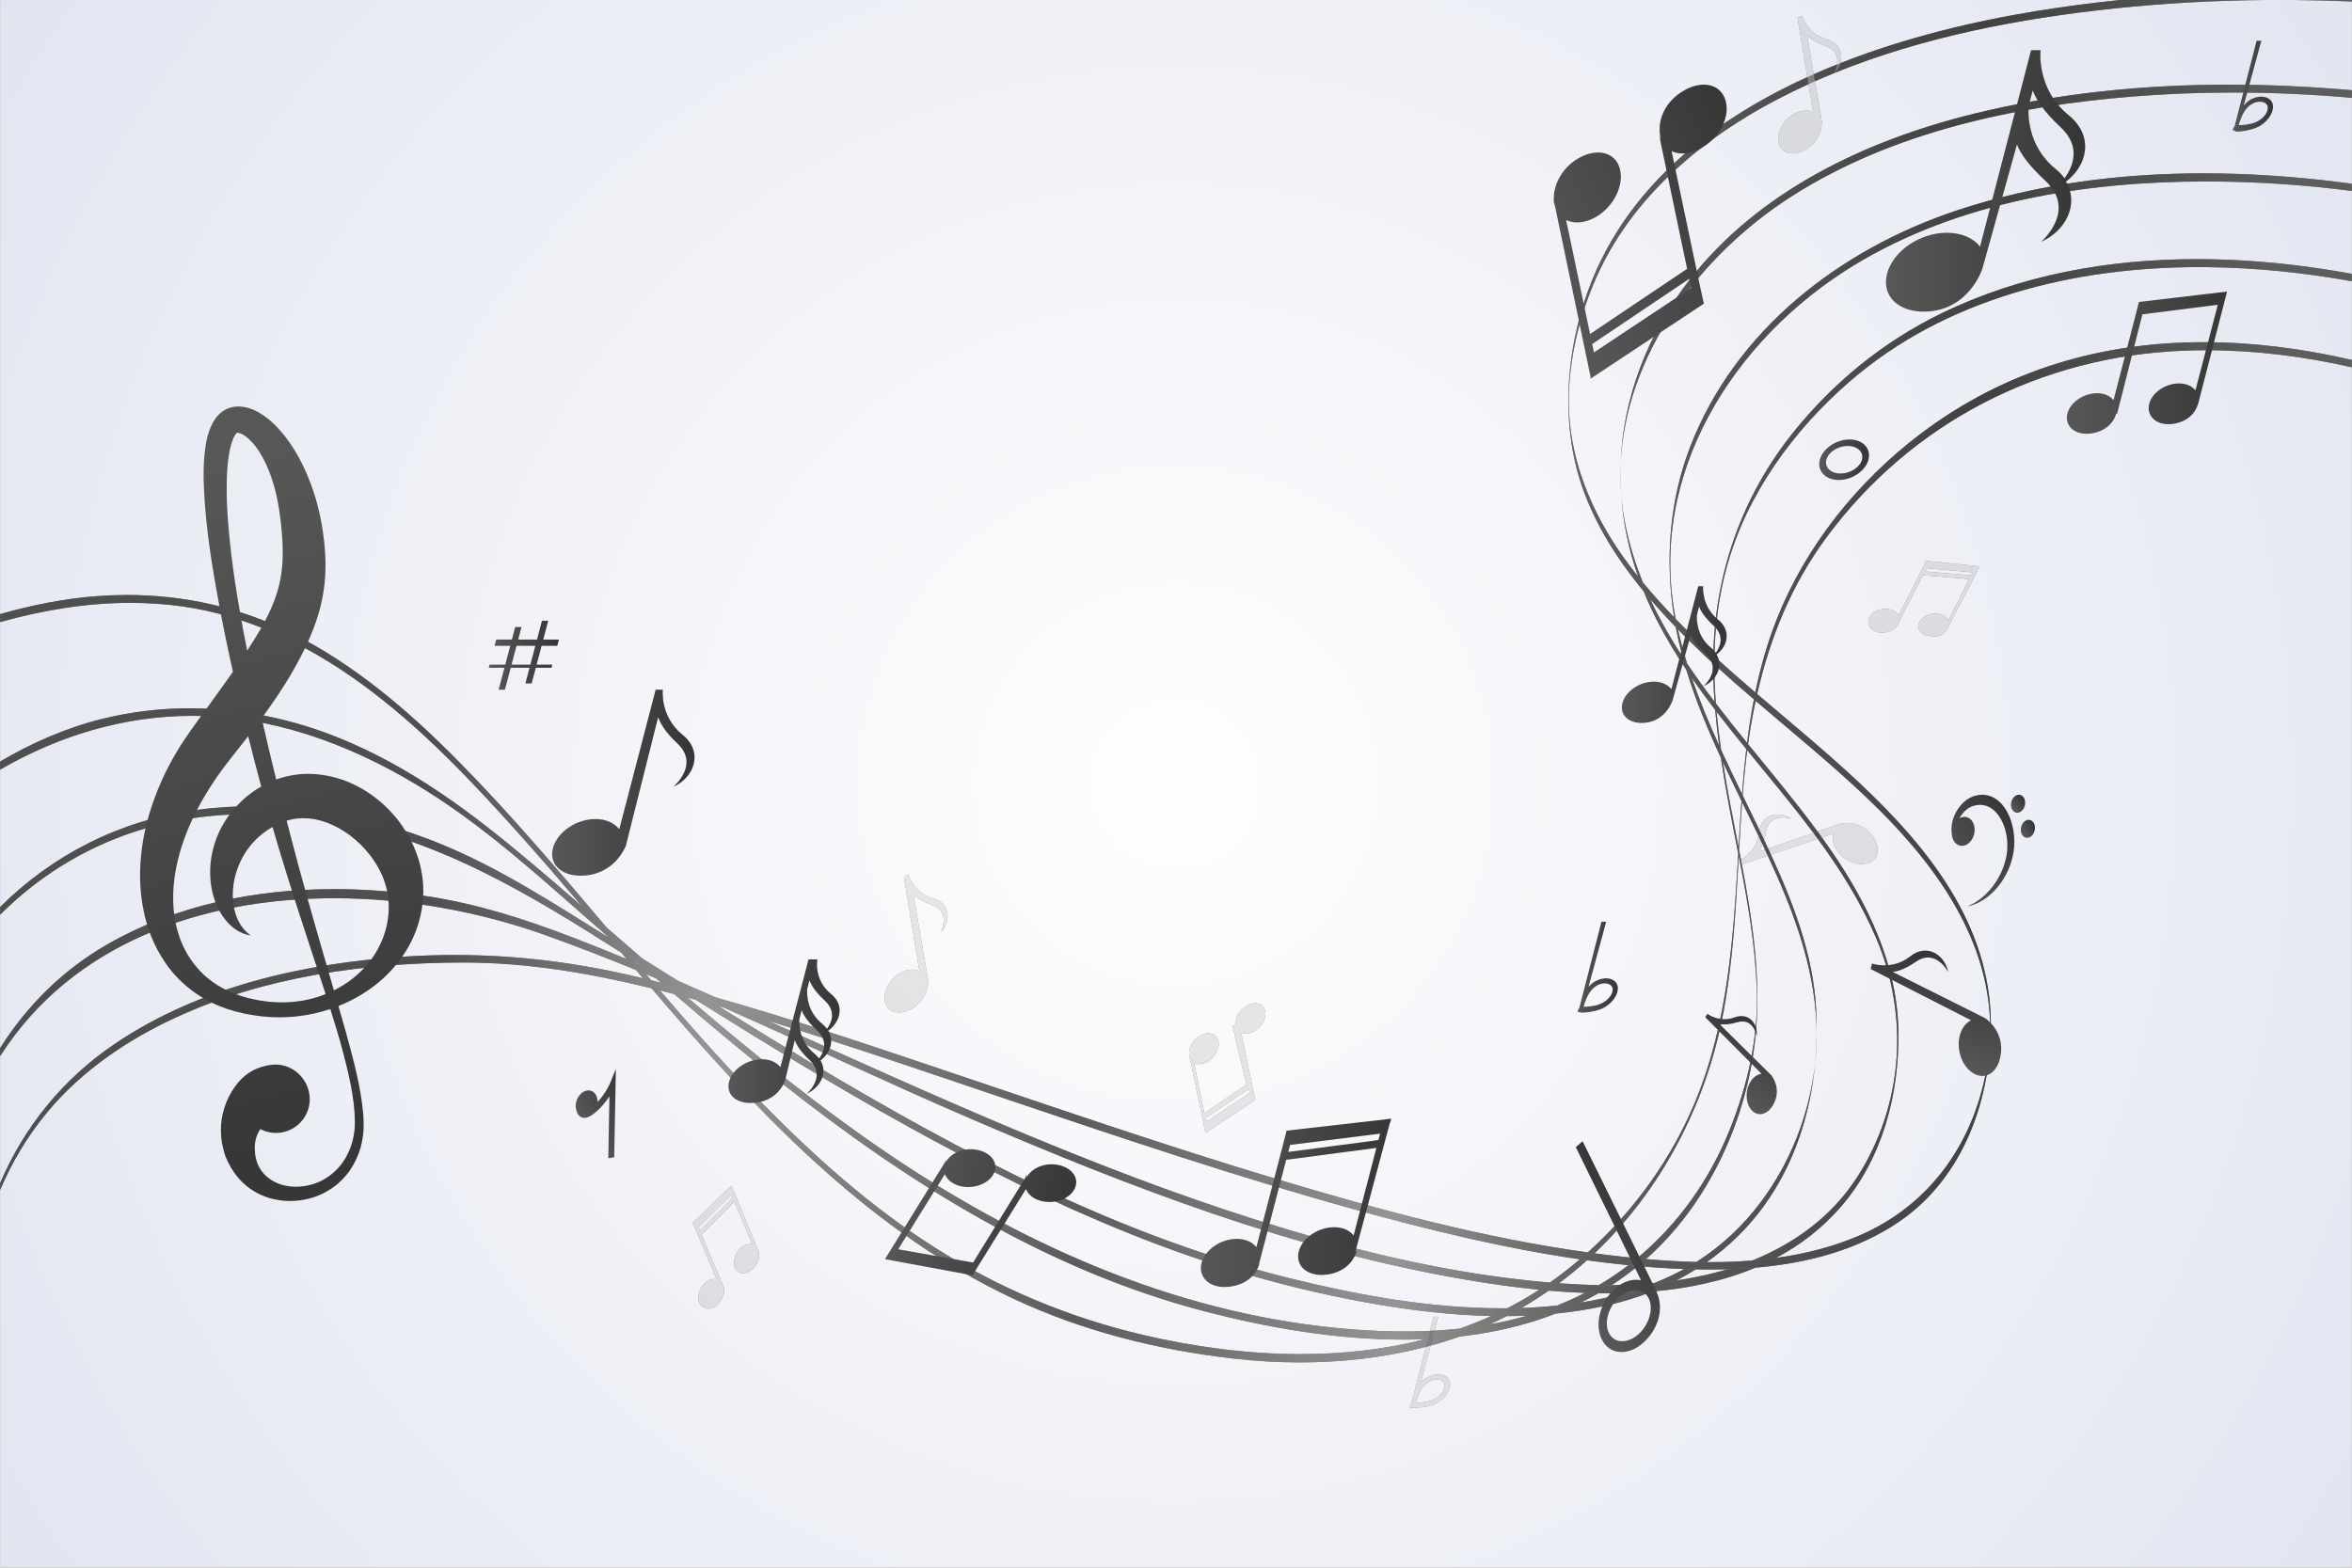 <?xml version="1.0" encoding="UTF-8"?>
<!DOCTYPE svg PUBLIC "-//W3C//DTD SVG 1.1//EN" "http://www.w3.org/Graphics/SVG/1.1/DTD/svg11.dtd">
<!-- Creator: CorelDRAW 2017 -->
<svg xmlns="http://www.w3.org/2000/svg" xml:space="preserve" width="10.417in" height="6.944in" version="1.1" style="shape-rendering:geometricPrecision; text-rendering:geometricPrecision; image-rendering:optimizeQuality; fill-rule:evenodd; clip-rule:evenodd"
viewBox="0 0 11530.12 7686.71"
 xmlns:xlink="http://www.w3.org/1999/xlink">
 <rect x="0" y="0" width="11530.12" height="7686.71" fill="#808080" stroke="none"/>
 <defs>
  <style type="text/css">
   <![CDATA[
    .fil28 {fill:url(#id0)}
    .fil29 {fill:url(#id1)}
    .fil26 {fill:url(#id2)}
    .fil22 {fill:url(#id3)}
    .fil24 {fill:url(#id4)}
    .fil25 {fill:url(#id5)}
    .fil33 {fill:url(#id6)}
    .fil13 {fill:url(#id7)}
    .fil32 {fill:url(#id8)}
    .fil8 {fill:url(#id9)}
    .fil31 {fill:url(#id10)}
    .fil12 {fill:url(#id11)}
    .fil10 {fill:url(#id12)}
    .fil27 {fill:url(#id13)}
    .fil18 {fill:url(#id14)}
    .fil36 {fill:url(#id15)}
    .fil30 {fill:url(#id16)}
    .fil6 {fill:url(#id17)}
    .fil21 {fill:url(#id18)}
    .fil23 {fill:url(#id19)}
    .fil11 {fill:url(#id20)}
    .fil17 {fill:url(#id21)}
    .fil14 {fill:url(#id22)}
    .fil19 {fill:url(#id23)}
    .fil1 {fill:url(#id24)}
    .fil4 {fill:url(#id25)}
    .fil2 {fill:url(#id26)}
    .fil3 {fill:url(#id27)}
    .fil5 {fill:url(#id28)}
    .fil7 {fill:url(#id29)}
    .fil0 {fill:url(#id30)}
    .fil35 {fill:url(#id31)}
    .fil20 {fill:url(#id32)}
    .fil9 {fill:url(#id33)}
    .fil16 {fill:url(#id34)}
    .fil15 {fill:url(#id35)}
    .fil37 {fill:url(#id36)}
    .fil34 {fill:url(#id37)}
   ]]>
  </style>
  <linearGradient id="id0" gradientUnits="userSpaceOnUse" x1="9864.85" y1="3962.27" x2="9922.12" y2="3920.32">
   <stop offset="0" style="stop-opacity:1; stop-color:#585757"/>
   <stop offset="1" style="stop-opacity:1; stop-color:#373737"/>
  </linearGradient>
  <linearGradient id="id1" gradientUnits="userSpaceOnUse" xlink:href="#id0" x1="9913.03" y1="4085.18" x2="9970.31" y2="4043.24">
  </linearGradient>
  <linearGradient id="id2" gradientUnits="userSpaceOnUse" xlink:href="#id0" x1="2395.75" y1="3213.05" x2="2739.76" y2="3213.05">
  </linearGradient>
  <linearGradient id="id3" gradientUnits="userSpaceOnUse" xlink:href="#id0" x1="9424.79" y1="5202.91" x2="9538.25" y2="4717.15">
  </linearGradient>
  <linearGradient id="id4" gradientUnits="userSpaceOnUse" xlink:href="#id0" x1="9267.53" y1="885.06" x2="10178.44" y2="885.06">
  </linearGradient>
  <linearGradient id="id5" gradientUnits="userSpaceOnUse" xlink:href="#id0" x1="7962.54" y1="3208.97" x2="8441.8" y2="3208.97">
  </linearGradient>
  <linearGradient id="id6" gradientUnits="userSpaceOnUse" xlink:href="#id0" x1="5900.55" y1="5898.42" x2="6820.41" y2="5898.42">
  </linearGradient>
  <linearGradient id="id7" gradientUnits="userSpaceOnUse" xlink:href="#id0" x1="8929.35" y1="2254.35" x2="9152.28" y2="2254.35">
  </linearGradient>
  <linearGradient id="id8" gradientUnits="userSpaceOnUse" xlink:href="#id0" x1="4439.95" y1="5851.21" x2="5176.49" y2="6079.66">
  </linearGradient>
  <linearGradient id="id9" gradientUnits="userSpaceOnUse" xlink:href="#id0" x1="7733.32" y1="4742.7" x2="7926.72" y2="4742.7">
  </linearGradient>
  <linearGradient id="id10" gradientUnits="userSpaceOnUse" xlink:href="#id0" x1="10144.05" y1="1778.37" x2="10917.97" y2="1778.37">
  </linearGradient>
  <linearGradient id="id11" gradientUnits="userSpaceOnUse" xlink:href="#id0" x1="10945.31" y1="422.75" x2="11138.57" y2="422.75">
  </linearGradient>
  <linearGradient id="id12" gradientUnits="userSpaceOnUse" x1="6.66" y1="4179.31" x2="11168.54" y2="4179.31">
   <stop offset="0" style="stop-opacity:1; stop-color:#4C4C4C"/>
   <stop offset="0.188" style="stop-opacity:1; stop-color:#4C4C4C"/>
   <stop offset="0.31" style="stop-opacity:1; stop-color:#878889"/>
   <stop offset="0.471" style="stop-opacity:1; stop-color:#555656"/>
   <stop offset="0.612" style="stop-opacity:1; stop-color:#878889"/>
   <stop offset="0.702" style="stop-opacity:1; stop-color:#555656"/>
   <stop offset="0.871" style="stop-opacity:1; stop-color:#3E3E3E"/>
   <stop offset="1" style="stop-opacity:1; stop-color:#575757"/>
  </linearGradient>
  <linearGradient id="id13" gradientUnits="userSpaceOnUse" xlink:href="#id0" x1="9525.2" y1="4283.69" x2="9874.86" y2="4027.94">
  </linearGradient>
  <linearGradient id="id14" gradientUnits="userSpaceOnUse" xlink:href="#id12" x1="6.66" y1="3651.96" x2="11168.54" y2="3651.96">
  </linearGradient>
  <linearGradient id="id15" gradientUnits="userSpaceOnUse" xlink:href="#id0" x1="7577" y1="1388.63" x2="8617.81" y2="862.9">
  </linearGradient>
  <linearGradient id="id16" gradientUnits="userSpaceOnUse" xlink:href="#id0" x1="2876.99" y1="5536.16" x2="3106.72" y2="5406.22">
  </linearGradient>
  <linearGradient id="id17" gradientUnits="userSpaceOnUse" xlink:href="#id0" x1="837.73" y1="2325.69" x2="1701.19" y2="5537.98">
  </linearGradient>
  <linearGradient id="id18" gradientUnits="userSpaceOnUse" xlink:href="#id0" x1="8429.54" y1="5348.71" x2="8610.77" y2="5031.97">
  </linearGradient>
  <linearGradient id="id19" gradientUnits="userSpaceOnUse" xlink:href="#id0" x1="3582.76" y1="5056.25" x2="4089.47" y2="5056.25">
  </linearGradient>
  <linearGradient id="id20" gradientUnits="userSpaceOnUse" xlink:href="#id12" x1="6.66" y1="3919.84" x2="11168.54" y2="3919.84">
  </linearGradient>
  <linearGradient id="id21" gradientUnits="userSpaceOnUse" xlink:href="#id12" x1="6.66" y1="3919.84" x2="11168.54" y2="3919.84">
  </linearGradient>
  <linearGradient id="id22" gradientUnits="userSpaceOnUse" xlink:href="#id0" x1="2721.77" y1="3838.14" x2="3360.77" y2="3838.14">
  </linearGradient>
  <linearGradient id="id23" gradientUnits="userSpaceOnUse" xlink:href="#id12" x1="6.66" y1="3378.63" x2="11168.54" y2="3378.63">
  </linearGradient>
  <linearGradient id="id24" gradientUnits="userSpaceOnUse" x1="6.66" y1="4179.31" x2="11168.55" y2="4179.31">
   <stop offset="0" style="stop-opacity:1; stop-color:#4F4F50"/>
   <stop offset="0.188" style="stop-opacity:1; stop-color:#4F4F50"/>
   <stop offset="0.31" style="stop-opacity:1; stop-color:#969494"/>
   <stop offset="0.471" style="stop-opacity:1; stop-color:#5B5C5B"/>
   <stop offset="0.612" style="stop-opacity:1; stop-color:#969494"/>
   <stop offset="0.702" style="stop-opacity:1; stop-color:#5B5C5B"/>
   <stop offset="0.871" style="stop-opacity:1; stop-color:#424242"/>
   <stop offset="1" style="stop-opacity:1; stop-color:#5C5D5C"/>
  </linearGradient>
  <linearGradient id="id25" gradientUnits="userSpaceOnUse" xlink:href="#id24" x1="6.66" y1="3378.63" x2="11168.55" y2="3378.63">
  </linearGradient>
  <linearGradient id="id26" gradientUnits="userSpaceOnUse" xlink:href="#id24" x1="6.66" y1="3919.84" x2="11168.55" y2="3919.84">
  </linearGradient>
  <linearGradient id="id27" gradientUnits="userSpaceOnUse" xlink:href="#id24" x1="6.66" y1="3651.96" x2="11168.55" y2="3651.96">
  </linearGradient>
  <linearGradient id="id28" gradientUnits="userSpaceOnUse" xlink:href="#id24" x1="6.66" y1="3105.14" x2="11168.55" y2="3105.14">
  </linearGradient>
  <linearGradient id="id29" gradientUnits="userSpaceOnUse" xlink:href="#id0" x1="7641.21" y1="6309.16" x2="8047.89" y2="5946.4">
  </linearGradient>
  <radialGradient id="id30" gradientUnits="userSpaceOnUse" gradientTransform="matrix(1.317 -0 -0 -1.317 -1830 8907)" cx="5765.06" cy="3843.35" r="5765.06" fx="5765.06" fy="3843.35">
   <stop offset="0" style="stop-opacity:1; stop-color:#FEFEFE"/>
   <stop offset="1" style="stop-opacity:1; stop-color:#DFE3EF"/>
  </radialGradient>
  <radialGradient id="id31" gradientUnits="userSpaceOnUse" gradientTransform="matrix(27.818 -0 -0 -27.818 -156598 110795)" cx="5839.28" cy="3844.71" r="273.04" fx="5839.28" fy="3844.71">
   <stop offset="0" style="stop-opacity:1; stop-color:#E8E9E8"/>
   <stop offset="1" style="stop-opacity:1; stop-color:#CDCFDA"/>
  </radialGradient>
  <radialGradient id="id32" gradientUnits="userSpaceOnUse" gradientTransform="matrix(22.499 -0 -0 -22.499 -127352 90350)" xlink:href="#id31" cx="5923.57" cy="3844.82" r="337.58" fx="5923.57" fy="3844.82">
  </radialGradient>
  <radialGradient id="id33" gradientUnits="userSpaceOnUse" gradientTransform="matrix(34.044 -0 -0 -34.044 -191400 134643)" xlink:href="#id31" cx="5792.26" cy="3842.12" r="223.1" fx="5792.26" fy="3842.12">
  </radialGradient>
  <radialGradient id="id34" gradientUnits="userSpaceOnUse" gradientTransform="matrix(22.651 -0 -0 -22.65 -125981 90880)" xlink:href="#id31" cx="5818.8" cy="3842.64" r="335.32" fx="5818.8" fy="3842.64">
  </radialGradient>
  <radialGradient id="id35" gradientUnits="userSpaceOnUse" gradientTransform="matrix(22.499 -0 -0 -22.499 -121742 90334)" xlink:href="#id31" cx="5662.67" cy="3844.18" r="337.58" fx="5662.67" fy="3844.18">
  </radialGradient>
  <radialGradient id="id36" gradientUnits="userSpaceOnUse" gradientTransform="matrix(23.876 -0 -0 -23.876 -132064 95642)" xlink:href="#id31" cx="5772.95" cy="3844.71" r="318.11" fx="5772.95" fy="3844.71">
  </radialGradient>
  <radialGradient id="id37" gradientUnits="userSpaceOnUse" gradientTransform="matrix(25.163 -0 -0 -25.163 -137695 100612)" xlink:href="#id31" cx="5698.69" cy="3845.63" r="301.85" fx="5698.69" fy="3845.63">
  </radialGradient>
 </defs>
 <g id="Layer_x0020_1">
  <path class="fil0" d="M11530.12 7686.71l-11530.12 0 0 -1851.19c58.16,-137.33 135.21,-266.33 232.71,-383.28 168.96,-202.67 391.89,-353.52 630.07,-463.28 433.87,-199.92 926.27,-267.56 1400.46,-268.99 2.83,-0.01 5.66,-0.01 8.47,-0.01 314.12,0 619.41,52.27 922.11,126.4 29.04,34.02 58.14,67.97 87.37,101.82 481.64,557.98 1007.9,1100.57 1683.92,1418.88 338.11,159.2 709.9,252.69 1080.46,294.76 108.74,12.35 218.31,18.91 327.8,18.91 207.94,0 415.71,-23.65 616.95,-76.13l-70.87 278.12 -0.15 0.66c-0.62,2.44 -4,5.23 -4.61,7.62l-4.46 11.81 11.53 0.25c0,0 3.69,-0.37 9.84,-0.37 20.29,0 58.73,-1.29 92.39,-14.27 52.12,-20.03 89.32,-67.93 83.94,-107.62 -3.38,-24.99 -25.98,-41.13 -57.65,-41.13 -17.83,0 -36.28,5.09 -53.19,14.8 -12.61,7.21 -23.06,13.81 -32.28,24.09l48.27 -180.02c21.37,-5.84 42.74,-12 64.11,-18.49 26.44,-8.13 52.73,-16.8 78.71,-26.04 162.34,-18.25 320.85,-54.12 470.74,-112.45 80.55,-8.1 160.65,-20.4 239.83,-37.54 79.94,-17.31 157.88,-40.88 232.6,-70.72 176.49,-15.13 348.67,-50.87 506.25,-116.82 251.82,-21.41 499.94,-84.68 708.1,-227.73 314.24,-215.98 449.83,-603.19 446.6,-972.77 -4.15,-482.71 -306.85,-859.67 -642.91,-1175.38 -161.27,-151.55 -333.76,-292.83 -502.72,-437.46 62.57,-274.67 168.19,-535.57 339.6,-767.69 418.47,-566.22 1055.08,-889.29 1755.03,-915.95 35.66,-1.36 71.18,-2.03 106.85,-2.03 240.29,0 479.35,30.39 714.25,83.69l0 5885.57zm-11530.12 -1851.19l0 -33.69 0 33.69zm0 -33.69l0 -622.49c352.3,-553 988.12,-774.76 1638.02,-774.76 354.36,0 712.78,65.85 1032.03,179.84 150.51,53.75 299.57,111.64 447.55,172.3 11.5,13.56 22.98,27.09 34.5,40.63 -8.27,-2 -16.52,-4 -24.8,-5.96 -299.17,-71.43 -595.6,-108.38 -898.62,-108.38 -78.88,0 -158.19,2.51 -238.14,7.55 -496.82,31.41 -1010.81,146.06 -1428.37,428.25 -255.78,172.84 -445.2,409.18 -562.18,683.03zm0 -622.49l0 -39.62 0 39.62zm0 -39.62l0 -654.3c183.97,-183.58 405.21,-323.15 656.88,-406.03 186.19,-61.33 381.71,-87.8 577.41,-87.8 122.17,0 244.38,10.32 364.52,28.89 535.17,82.82 996.4,364.17 1446.75,651.13 8.82,10.44 17.65,20.86 26.47,31.3 -87.68,-36.33 -175.75,-71.72 -264.33,-105.78 -231.6,-89.07 -465.03,-164.22 -710.76,-201.75 -149.91,-22.89 -304.1,-35.43 -458.67,-35.43 -389.09,0 -781,79.43 -1116.51,273.25 -215.8,124.66 -391.46,299.71 -521.76,506.52zm0 -654.3l0 -37.8 0 37.8zm0 -37.8l0 -673.71c287.85,-166.17 606.32,-263.74 943.07,-263.74 20.59,0 41.22,0.35 61.94,1.09 391.81,13.93 766.66,165.24 1094.73,372.42 306.76,193.74 577.75,446.26 850.76,683.68 8.75,7.61 17.5,15.22 26.26,22.83 1.66,1.98 3.33,3.97 5.01,5.94 -1.49,-0.92 -2.97,-1.85 -4.46,-2.77 -265.41,-164.79 -532.15,-339 -822.54,-456.96 -287.88,-116.93 -600.48,-183.08 -912.21,-183.08 -95.5,0 -190.84,6.21 -285.45,19.05 -368.35,50.04 -698.9,218.82 -957.13,475.27zm0 -673.71l0 -39.74 0 39.74zm0 -39.74l0 -683.67c208.62,-58.34 422.66,-94.27 638.55,-94.27 82.68,0 165.6,5.26 248.64,16.56 322.4,43.86 618.35,187.86 879.78,377.04 291.34,210.81 541.21,475.76 780.28,742.6 103.49,115.48 204.73,232.94 305.2,351.05 -80.89,-69.89 -162.04,-139.51 -243.64,-208.46 -291.05,-245.96 -591.25,-472.25 -947.14,-616.33 -233.97,-94.75 -482.19,-145.45 -731.32,-145.45 -142.51,0 -285.29,16.57 -425.95,51 -178.1,43.57 -346.72,117.33 -504.39,209.95zm0 -683.67l0 -39.11 0 39.11zm0 -39.11l0 -3011.39 10394.32 0c-134.36,13.68 -268.26,31.13 -401.55,52.61 -314.54,50.67 -652.76,131.61 -970.53,256.91 13.68,-47.35 -4.46,-99.71 -68.41,-117.18 -90.86,-24.84 -118.22,-110.32 -118.22,-110.89l-1.08 -4 -21.99 9.66 47.66 291.05c-550.37,250.7 -1012.65,649.41 -1139.33,1275.8 -39.36,194.47 -44.43,400.66 -3.08,595.22 49.04,231.33 170.8,439.31 317.15,622.23 7.53,9.44 15.22,18.8 22.91,28.1 20.14,49.73 42.74,98.94 67.95,147.63 42.43,82.14 90.09,160.96 141.13,237.46 44.73,147.51 104.38,290.45 169.42,431.01 23.21,157.17 54.57,313.47 85.17,469.6 -0.16,2.55 -0.31,5.13 -0.46,7.69 -23.21,407.26 -50.73,818.22 -206.62,1200.1 -115.61,283.05 -301.78,542.99 -530.85,748.47 -512.7,-70.78 -1016.3,-207.34 -1511.15,-355.5 -561.16,-167.97 -1114.83,-359.84 -1669.96,-546.47 -362.45,-121.85 -725.92,-244.51 -1094.3,-348.5 -61.37,-27.26 -122.79,-54.3 -184.38,-81.06 -58.53,-36.67 -117.06,-73.38 -175.59,-110.01 -58.28,-50.5 -116.52,-101.11 -174.74,-151.63 -236.57,-280.26 -473.86,-559.78 -731.83,-820.73 -239.2,-241.94 -502.07,-466.52 -807.37,-620.63 -253.68,-128.04 -530.66,-189.31 -812.18,-189.31 -48.4,0 -96.9,1.82 -145.46,5.41 -161.51,11.94 -320.83,44.04 -476.63,88.35zm10394.32 -3011.39l710.87 0 -710.87 0zm710.87 0l142.51 0c94.24,0.81 188.33,3.24 282.41,7.21l0 435.21c-199.85,-17.64 -401.25,-27.34 -602.95,-27.34 -421.39,0 -843.23,42.31 -1251.4,142.85 -530.38,130.67 -1056.01,379.51 -1397.3,819.79 -198.78,256.48 -324.99,578.21 -333.76,903.98 20.29,-540.83 388.95,-1031.38 837.39,-1318.29 494.57,-316.52 1096.13,-443.58 1674.02,-490.21 163.27,-13.17 327.3,-19.54 491.34,-19.54 194.47,0 388.95,8.93 582.66,26.04l0 421.33c-18.14,-2.46 -36.44,-4.85 -54.58,-7.13 -221.69,-27.99 -447.21,-43.95 -672.9,-43.95 -410.32,0 -820.79,52.76 -1209.12,181.8 -571.58,189.96 -1087.06,586.06 -1308.13,1160.65 -102.08,265.21 -122.68,555.45 -78.25,834.69 -52.88,-54.93 -104.08,-111.58 -152.81,-170.55 -36.74,-90.35 -66.1,-184.28 -86.09,-282.89 -9.69,-47.96 -16.3,-95.7 -20.29,-143.22 -3.23,-46 -4.31,-92.52 -3.38,-139.59 0,-3.06 0.15,-6.09 0.15,-9.13 -1.84,49.17 -0.77,98.84 3.23,148.72 9.69,136.62 37.66,268.63 82.71,396.91 -7.53,-9.41 -15.07,-18.9 -22.45,-28.43 -144.66,-185.64 -255.2,-397.39 -298.86,-629.94 -48.12,-256.68 2.15,-531.7 100.54,-771.24 180.02,-438.7 563.9,-746.65 980.52,-949.44 24.91,-12.19 50.12,-24.04 75.49,-35.59l22.6 137.73c-10.3,-5.49 -22.29,-8.27 -35.21,-8.27 -14.76,0 -30.75,3.58 -47.2,10.85 -57.04,25.12 -96.24,89.06 -87.78,142.1 5.84,37.26 33.52,57.49 69.18,57.49 15.07,0 31.52,-3.61 48.43,-11.08 102.08,-44.98 95.16,-147.83 95.16,-147.83l-33.52 -195.24c32.28,-14.25 64.72,-27.99 97.31,-41.25 -0.29,0.63 -0.58,1 -0.61,1.04l-0 0 0 -0c0.46,-0.44 0.92,-0.89 1.22,-1.33 435.22,-176.75 906.72,-266.47 1371.31,-315.48 245.05,-25.84 491.64,-39.28 738.39,-41.43zm142.51 0l282.41 0 -282.41 0zm-4316.1 6902.68l0 0zm-3430.66 -630.76c-12.73,0 -26.61,4.72 -39.6,14.69 -31.7,24.34 -46.67,69.7 -33.36,101.48 7.97,18.99 24.69,29.24 43.63,29.24 12.78,0 26.53,-4.66 39.31,-14.46 31.3,-24.06 45.44,-68.35 35.13,-99.22l-0.68 0.52 -1.35 -1.06 -0.71 -1.71 -0.42 -1 -104.02 -246 160.67 -161.3 88.43 208.49c-3.73,-0.95 -7.66,-1.43 -11.7,-1.43 -12.74,0 -26.64,4.83 -39.72,14.87 -31.69,24.35 -46.59,69.81 -33.27,101.6 7.52,17.95 21.92,26.92 38.74,26.92 12.96,0 27.34,-5.31 41.12,-15.9 31.32,-24.08 47.6,-65.32 32.1,-102.95l0 -0.03 -0.49 1.95 -125.08 -302.5 0.66 -0.51 -4.86 -9.98 -190.08 182.81 15.34 35.91 102.16 241.02c-3.81,-0.98 -7.83,-1.47 -11.96,-1.47zm2330.67 -1090.81l77.2 370.7 -0.06 0.05 0.21 4.27 245.07 -162.31 -9.78 -44.45 -60.03 -285.52c7.04,3.34 15.03,5.07 23.62,5.07 11.07,0 23.09,-2.89 35.28,-8.93 39.79,-19.75 66.69,-63.54 58.97,-101.07 -5.23,-25.41 -24.16,-39.02 -48.18,-39.02 -11.46,0 -24.06,3.09 -36.92,9.47 -39.34,19.52 -67.03,60.03 -56.43,107.78l-0.61 0.32 -9.89 -7.01 -8.13 -1.17 68.12 289.12 -206.08 141.05 -49.81 -246.53c7.07,3.36 15.33,5.12 24.18,5.12 11.3,0 23.6,-2.86 35.71,-8.87 39.79,-19.75 66.29,-66.2 58.57,-103.71 -5.18,-25.32 -23.89,-38.76 -47.74,-38.76 -11.5,0 -24.19,3.14 -37.15,9.56 -39.34,19.53 -64.88,63.71 -57.31,105.4l1.19 -0.58zm210.32 -151.8l-0.15 -0.63 0 0.61 0.15 0.01zm-1570.11 -274.81c-14.71,0 -30.73,3.58 -47.2,10.85 -56.97,25.12 -96.14,89.06 -87.77,142.1 5.9,37.26 33.49,57.5 69.14,57.5 15.08,0 31.59,-3.61 48.52,-11.09 102.02,-44.98 95.09,-147.83 95.09,-147.83l-72.1 -421.39c16.88,17.52 42.75,35.71 90.8,52.42 95.16,33.12 44.6,133.52 44.6,133.52 48.75,-52.32 47.2,-141.96 -40.51,-165.91 -90.9,-24.84 -118.21,-110.32 -118.28,-110.89l-1.08 -4 -21.92 9.66 75.94 463.34c-10.33,-5.5 -22.28,-8.28 -35.22,-8.28zm5016.23 -1745.78c-33.21,0 -66.11,16.68 -79.02,42.19 -15.83,30.67 4,58.37 43.05,66.91 9.38,2.06 19.06,3.29 28.6,3.29 29.21,0 56.57,-11.61 70.71,-46.38l-0.31 0.26 149.12 -287.7 0.77 0.22 4.46 -10.07 -262.27 -27.41 -17.53 34.9 -118.38 233.49c-6.92,-14.45 -22.14,-26.21 -43.35,-30.87 -6.61,-1.43 -13.37,-2.12 -20.14,-2.12 -33.05,0 -65.8,16.59 -78.87,42.08 -15.68,30.67 3.08,64.38 42.12,72.92 6.61,1.43 13.22,2.09 19.83,2.09 32.59,0 64.57,-16.14 78.71,-39.22l-0.92 -0.19 0 -1.7 0.92 -1.65 0.46 -0.95 120.99 -238.15 226.76 18.79 -102.23 202.05c-7.07,-14.46 -22.29,-26.03 -43.51,-30.64 -6.61,-1.44 -13.22,-2.12 -19.99,-2.12zm63.34 66l0 -0.03c0,0.02 0,0.02 0,0.03zm-2611.34 3804.52c16.14,-55.33 36.59,-87.71 65.34,-104.2 11.99,-6.84 25.67,-10.6 38.28,-10.6 21.52,0 36.75,10.04 38.9,25.59 3.69,27.31 -24.6,61.54 -62.88,76.31 -28.29,10.87 -63.03,12.7 -79.64,12.9zm-563.39 -239.08c-258.62,0 -518.77,-35.02 -767.45,-92.84 -367.37,-85.42 -712.45,-229.75 -1030.64,-432.26 -310.58,-197.72 -587.08,-444.77 -844.02,-707.2 -173.69,-177.38 -338.19,-363 -499.7,-551.34 23.43,5.89 46.87,11.91 70.27,18.03 170.29,146.12 342.15,290.42 518.06,429.84 624.98,495.37 1312.97,927.5 2092.04,1128.49 302.06,77.92 635.11,136.1 963.03,136.1 36.13,0 72.26,-0.71 108.23,-2.18 -197.7,50.98 -403.25,73.33 -609.82,73.34zm507.43 -111.16c-82.71,0 -165.34,-3.54 -246.92,-9.7 -820.65,-61.96 -1584.44,-392.19 -2261.19,-846.77 -352.93,-237.06 -681.86,-504.77 -1004.57,-780.34 13.13,3.53 26.18,7.1 39.29,10.7 682.54,426.77 1375.18,843.33 2123.68,1145 396.52,159.82 807.79,279.72 1229.53,350.58 179.52,30.14 362.77,51 546.02,54.87 -50.27,22.86 -101.46,43.35 -153.27,61.69 -41.2,4.41 -82.55,7.72 -123.91,9.99l18.29 -68.17 -23.06 0 -17.68 69.3c-41.97,1.94 -84.09,2.85 -126.22,2.85zm419.39 -34.88c27.82,-12.76 55.34,-26.13 82.4,-40.17 33.82,-0.19 67.64,-0.98 101.46,-2.44 -60.42,17.42 -121.91,31.49 -183.87,42.61zm60.26 -78.62c-351.29,0 -703.42,-63.83 -1042.69,-147.77 -835.87,-206.85 -1609.87,-616.7 -2344.58,-1055.55 -152.41,-91.04 -303.52,-184.21 -454.18,-278.1 9.53,2.72 19.13,5.46 28.66,8.19 402.03,178.2 799.71,367.71 1202.45,541.07 783.57,337.3 1590.46,648.53 2434.77,792.21 113.61,19.34 233.99,36.81 357.28,49 -51.2,33.19 -103.62,63.42 -156.97,90.84 -8.3,0.07 -16.6,0.11 -24.75,0.11zm95.16 -1.6c45.81,-26.5 90.39,-54.85 133.59,-84.97 58.42,5.09 117.45,8.92 176.64,11.12 -13.84,7.18 -27.67,14.13 -41.81,20.88 -31.36,14.92 -63.03,28.7 -95.16,41.35 -44.89,4.59 -89.78,7.87 -134.52,10.02 -12.92,0.63 -25.83,1.17 -38.74,1.59zm291.94 -26.93c28.6,-14.1 56.88,-29.15 84.71,-45.16 15.53,0.27 31.36,0.38 46.89,0.38 27.06,0 53.81,-0.37 80.71,-1.16 -69.64,19.61 -140.67,34.67 -212.31,45.94zm150.04 -85.16c43.97,-28.44 86.56,-59.52 127.91,-93.36 50.27,4.47 100.54,8.16 150.82,11 25.37,1.43 50.89,2.65 76.56,3.6 -47.35,26.02 -96.24,48.8 -146.51,68.7 -69.33,6.42 -138.98,9.56 -208.77,10.06zm-62.26 -0.25c-65.34,-0.95 -130.83,-4.05 -196.02,-8.79 47.5,-35.47 93.47,-73.1 137.44,-112.69 67.49,9.3 134.98,17.36 202.77,24.05 -45.81,35.19 -93.93,67.77 -144.2,97.43zm-240.75 -12.31c-74.87,-6.28 -149.28,-14.57 -222.76,-24.06 -410.78,-53.02 -814.55,-156.38 -1208.99,-280.96 -814.15,-257.2 -1592.34,-614.88 -2369.89,-964.27 -11.34,-5.1 -22.7,-10.21 -34.07,-15.31 403.07,122.21 801.59,260.09 1200.44,394.81 555.31,187.56 1111.35,374.41 1676.44,530.72 362.64,100.34 732.22,191.12 1105.95,244.98 -40.58,34.62 -82.4,67.53 -125.29,98.6 -7.23,5.23 -14.6,10.41 -21.83,15.5zm620.94 -10.5c32.28,-16.69 63.8,-34.7 94.54,-54.02 22.76,0.49 45.66,0.73 68.57,0.73 28.44,0 57.19,-0.4 85.78,-1.24 -19.52,5.89 -39.2,11.39 -58.88,16.49 -62.72,16.15 -126.06,28.66 -190.01,38.03zm167.42 -89.64c-6.46,0 -12.76,-0.02 -19.06,-0.06 106.69,-75.02 201.85,-166.99 280.72,-276.11 149.43,-206.6 227.68,-450.92 250.74,-701.47 -36.59,349.16 -209.69,690.48 -484.42,907.28 -31.83,25.09 -64.72,48.23 -98.7,69.53 -82.55,-1.92 -164.8,-7.06 -246.13,-14.21 6.61,-5.92 13.37,-11.9 19.99,-17.97 296.71,-271.69 478.12,-679.97 517.01,-1076.98 28.13,-285.1 -15.84,-571.4 -69.18,-851.49l6.3 9.77 122.99 -41.46c121.61,261.9 226.76,534.51 238.44,825.7 0.61,15.39 0.92,30.78 0.92,46.21 -0.46,47.97 -2.92,95.9 -7.23,143.62 5.07,-47.83 7.53,-95.81 7.23,-143.62 0.46,-40.85 -0.46,-81.71 -2.77,-122.43 -14.6,-264.04 -110.84,-514.94 -221.07,-754.7l229.52 -77.32c110.85,151.42 210.47,309.86 285.18,484.33 163.88,382.77 134.52,819.08 -89.94,1171.35 -123.6,193.92 -308.09,328.1 -516.4,412.15 -67.8,5.47 -135.9,7.89 -204.16,7.89zm-360.51 -19.08c-53.81,-5.23 -107,-11.26 -159.58,-17.74 -16.45,-2.05 -32.9,-4.14 -49.2,-6.31 325.46,-308.35 545.92,-726.87 631.09,-1177 48.12,-254.48 61.49,-513.18 75.94,-771.67 1.84,9.81 3.84,19.63 5.69,29.42 39.67,203.68 74.56,408.52 82.71,616.2 9.53,240.95 -43.81,476.18 -133.29,698.6 -98.7,245.36 -253.2,462.73 -453.36,628.49zm681.04 -1.45c117.45,-62.07 224.61,-143.78 316.85,-249.69 205.24,-235.48 287.79,-554.64 283.18,-861.32 -4.92,-328.61 -150.51,-626.65 -333.3,-891.63 -13.68,-19.88 -27.67,-39.63 -41.81,-59.34l56.73 -19.15c-7.99,23.69 -2.46,52.58 15.99,80.89 27.36,41.95 77.63,68.47 122.68,68.47 11.07,0 21.68,-1.56 31.67,-4.87 51.04,-16.86 60.88,-71.44 26.75,-123.6 -40.43,-62.11 -98.39,-72.52 -132.67,-72.52 -17.37,0 -28.6,2.63 -28.6,2.63l-113.61 39.22c-106.85,-145.34 -224.92,-286.33 -340.99,-429.06 10,-71.18 22.14,-141.82 37.21,-211.57 182.79,156.41 370.04,308.37 543.14,473.13 360.2,342.49 672.74,773.21 594.64,1296.71 -57.04,381.14 -274.11,700.1 -632,852.98 -129.29,55.21 -265.96,89.46 -405.86,108.72zm-5275.94 -133.18l-7.06 -16.68 161.31 -159.68 6.5 15.28 -160.76 161.08zm2485.39 -536.11l-3.8 -18.05 209.88 -141.2 4.12 19.71 -210.2 139.55zm-2675.28 -679.95c-16.05,-4.06 -32.11,-8.07 -48.19,-12.05 -8.58,-10.05 -17.16,-20.12 -25.72,-30.19 16.08,6.67 32.25,13.42 48.3,20.16 8.56,7.38 17.07,14.71 25.61,22.09zm-103.69 -89.21c-5.23,-2.2 -10.47,-4.4 -15.69,-6.58 -2.11,-2.49 -4.24,-5.01 -6.35,-7.5 7.33,4.69 14.71,9.41 22.04,14.08zm5397.65 -514.8c-3.08,-15.97 -6.15,-31.95 -9.23,-47.89 4.31,-78.05 8.92,-156.08 14.76,-233.96 19.52,40.13 39.2,80.11 58.42,120.07 7.53,15.54 15.07,31.12 22.6,46.72 -16.91,75.98 -79.79,111.5 -86.55,115.06zm85.17 -37.51c7.23,-9.65 14.29,-21.52 20.6,-37.12 4,8.59 8.15,17.22 12.15,25.84l-32.74 11.28zm48.27 -16.65c-6.61,-14.3 -13.22,-28.54 -19.99,-42.74 3.23,-11.27 6.3,-24.06 8.76,-38.71 10.3,-59.16 52.58,-71.1 85.01,-71.1 21.99,0 39.51,5.47 39.51,5.47 -19.99,-13.35 -43.36,-20.37 -65.8,-20.37 -41.67,0 -80.56,24.31 -89.94,77.54 -9.07,-18.79 -17.98,-37.49 -27.06,-56.14 -18.45,-38.44 -37.2,-76.84 -55.81,-115.3 3.39,-41.16 6.92,-82.22 11.23,-123.25 3.23,-32.67 7.07,-65.29 11.22,-97.76 109.77,134.41 221.69,267.39 324.84,405.85l-221.99 76.51zm-145.12 -5.77c-0.92,-4.98 -1.85,-9.96 -2.92,-14.94 -26.13,-133.96 -52.73,-268.21 -73.64,-402.66 29.67,63.65 60.26,126.8 90.86,189.71 -5.38,76.1 -9.99,152.2 -14.29,227.9zm16.91 -261.78c-34.75,-71.8 -69.33,-143.73 -102.54,-216.26 -8.92,-62.32 -16.6,-124.68 -22.14,-187.08 47.35,61.75 96.24,122.57 145.59,183.06 -8.61,73.22 -15.37,146.74 -20.91,220.27zm-112.23 -237.51c-49.35,-108.89 -95.47,-219.11 -134.06,-331.95 36.75,53.28 75.18,105.56 114.69,157.1 4.92,58.45 11.53,116.73 19.37,174.85zm136.98 -13.42c-51.81,-63.75 -103.16,-127.86 -152.81,-192.9 -4.92,-63.66 -7.69,-127.31 -7.69,-191.02 63.49,58.11 128.52,114.87 194.01,170.98 -13.68,70.48 -24.6,141.53 -33.51,212.94zm-159.42 -201.62c-46.74,-61.33 -91.78,-123.5 -134.52,-186.96 -17.07,-55.22 -32.29,-111.09 -45.05,-167.8 55.81,57.4 113.77,112.96 172.8,167.26 -0.16,62.72 2.31,125.23 6.76,187.5zm199.7 -45.75c-67.65,-57.97 -134.83,-116.55 -200.32,-176.55 2.61,-147.08 20.6,-294.28 61.34,-441.42 98.08,-355.37 325.91,-667.58 602.18,-907.02 471.2,-408.4 1100.43,-560.54 1712.14,-560.54 14.91,0 29.83,0.09 44.59,0.28 236.29,2.83 471.97,27.07 705.03,69.19l0 385.75c-241.83,-55.59 -485.8,-87.12 -727.01,-87.12 -489.19,0 -966.53,129.69 -1390.37,451.46 -307.47,233.45 -561.44,549.99 -703.34,909.7 -45.81,115.84 -79.17,235.09 -104.23,356.27zm-356.67 -175.12c-59.34,-90.98 -113.15,-184.77 -158.81,-282.67 40.59,47.38 82.55,93.31 125.75,138.08 0.31,1.69 0.62,3.4 0.92,5.11 9.07,46.99 19.83,93.47 32.13,139.48zm150.66 -6.53c-63.03,-57.81 -124.68,-117.01 -184.17,-178.33 -139.13,-707.77 281.64,-1371.87 870.14,-1732.13 513.32,-314.22 1136.1,-413.38 1730.13,-413.38 11.22,0 22.6,0.03 33.97,0.11 226.3,1.43 454.14,17.08 680.9,46.45l0 406.49c-40.89,-7.46 -81.94,-14.41 -122.99,-20.87 -208.77,-32.74 -422.46,-51.34 -635.84,-51.34 -433.07,0 -865.53,76.59 -1256.17,267.21 -281.95,137.53 -528.54,338.39 -724.25,582.95 -252.12,314.98 -383.42,690.48 -391.72,1092.86zm1263.86 -392.42l-226.76 -19.02 8.3 -16.16 225.99 20.36 -7.53 14.82zm-771.29 -2457.23l-32.74 -191.72c16.91,17.51 42.74,35.71 90.7,52.42 54.12,18.83 61.19,59.39 57.19,90.89 -38.74,15.45 -77.17,31.61 -115.15,48.41z"/>
  <path class="fil1" d="M6373.37 6680.72c-109.49,0 -219.06,-6.56 -327.8,-18.91 -370.56,-42.06 -742.35,-135.56 -1080.46,-294.76 -676.02,-318.31 -1202.28,-860.9 -1683.92,-1418.88 -29.22,-33.85 -58.33,-67.8 -87.37,-101.82 13.68,3.35 27.36,6.75 41.03,10.18 161.51,188.34 326.01,373.96 499.7,551.34 256.94,262.43 533.44,509.48 844.02,707.2 318.18,202.51 663.27,346.84 1030.64,432.26 248.68,57.82 508.83,92.84 767.45,92.84 206.57,-0.01 412.12,-22.36 609.82,-73.34 4.61,-0.19 9.07,-0.37 13.68,-0.59l-9.84 38.36c-201.24,52.48 -409.01,76.13 -616.95,76.13zm639.7 -82.19l8.92 -33.41c44.89,-2.48 89.48,-6.13 133.9,-11.13 -25.98,9.23 -52.27,17.91 -78.71,26.04 -21.37,6.49 -42.74,12.65 -64.11,18.49zm143.59 -83.51c51.81,-18.34 103.01,-38.83 153.27,-61.69 20.29,0.42 40.74,0.64 61.04,0.64 4.92,0 9.84,-0.01 14.91,-0.03 -27.06,14.04 -54.58,27.42 -82.4,40.17 -48.58,8.72 -97.62,15.62 -146.82,20.91zm231.83 -99.63c53.35,-27.42 105.77,-57.65 156.97,-90.84 15.68,1.55 31.36,3.01 47.04,4.38 -43.2,30.12 -87.78,58.47 -133.59,84.97 -23.52,0.8 -47.04,1.29 -70.41,1.49zm254.12 -122.62c-14.91,-1.09 -29.82,-2.26 -44.73,-3.52 7.23,-5.09 14.6,-10.27 21.83,-15.5 42.89,-31.07 84.71,-63.98 125.29,-98.6 11.69,1.68 23.37,3.32 35.05,4.93 -43.97,39.59 -89.94,77.22 -137.44,112.69zm174.34 -146.79c-11.22,-1.48 -22.29,-2.98 -33.36,-4.52 229.07,-205.48 415.24,-465.42 530.85,-748.47 155.89,-381.88 183.41,-792.84 206.62,-1200.1 0.15,-2.55 0.31,-5.14 0.46,-7.69 0.77,4.04 1.53,8.07 2.46,12.11 -14.45,258.49 -27.82,517.19 -75.94,771.67 -85.17,450.12 -305.62,868.65 -631.09,1177zm-4624.21 -1338.69c-13.54,-3.35 -27.09,-6.65 -40.65,-9.93 -11.51,-13.54 -23,-27.07 -34.5,-40.63 16.52,6.77 32.93,13.53 49.43,20.37 8.56,10.07 17.14,20.14 25.72,30.19zm-71.19 -83.74c-16.51,-6.92 -32.99,-13.79 -49.52,-20.63 -8.82,-10.44 -17.65,-20.86 -26.47,-31.3 23.26,14.82 46.43,29.61 69.64,44.43 2.1,2.49 4.24,5.01 6.35,7.5zm-133.46 -123.49c-2.1,-1.31 -4.21,-2.61 -6.32,-3.94 -1.68,-1.97 -3.35,-3.95 -5.01,-5.94 3.78,3.3 7.55,6.58 11.33,9.87zm-14.62 -51.76c-40.34,-35.01 -80.63,-69.93 -121.03,-104.82 -100.47,-118.11 -201.7,-235.57 -305.2,-351.05 -239.07,-266.84 -488.93,-531.78 -780.28,-742.6 -261.43,-189.17 -557.38,-333.17 -879.78,-377.04 -83.03,-11.3 -165.96,-16.56 -248.64,-16.56 -215.89,0 -429.94,35.93 -638.55,94.27l0 -39.11c155.8,-44.31 315.11,-76.41 476.63,-88.35 48.56,-3.6 97.07,-5.41 145.46,-5.41 281.52,0 558.5,61.27 812.18,189.31 305.3,154.11 568.18,378.68 807.37,620.63 257.98,260.95 495.27,540.47 731.83,820.73zm5552.2 -380.85c-0.92,-4.01 -1.69,-8.01 -2.46,-12.04 4.3,-75.7 8.92,-151.8 14.29,-227.9 1.08,2 2,4 2.92,5.98 -5.84,77.87 -10.45,155.91 -14.76,233.96zm17.37 -267.62c-0.92,-2.06 -2,-4.14 -2.92,-6.2 5.53,-73.53 12.3,-147.05 20.91,-220.27 1.54,1.83 3.07,3.64 4.46,5.46 -4.15,32.47 -7.99,65.09 -11.22,97.76 -4.31,41.03 -7.84,82.1 -11.23,123.25zm26.6 -251.22c-1.69,-1.97 -3.22,-3.94 -4.76,-5.9 8.92,-71.41 19.83,-142.46 33.51,-212.94 2.77,2.43 5.53,4.84 8.46,7.27 -15.07,69.75 -27.21,140.39 -37.21,211.57zm44.74 -245.48c-3.07,-2.6 -6.15,-5.2 -9.22,-7.8 25.06,-121.17 58.42,-240.43 104.23,-356.27 141.9,-359.71 395.87,-676.25 703.34,-909.7 423.84,-321.77 901.19,-451.46 1390.37,-451.46 241.21,0 485.19,31.53 727.01,87.12l0 36.11c-234.91,-53.3 -473.97,-83.69 -714.25,-83.69 -35.66,0 -71.18,0.66 -106.85,2.03 -699.96,26.66 -1336.57,349.73 -1755.03,915.95 -171.42,232.12 -277.03,493.03 -339.6,767.69z"/>
  <path class="fil2" d="M6878.25 6569c-327.91,0 -660.97,-58.19 -963.03,-136.1 -779.06,-200.99 -1467.06,-633.12 -2092.04,-1128.49 -175.9,-139.42 -347.76,-283.72 -518.06,-429.84 22.09,5.78 44.21,11.65 66.29,17.62 322.71,275.57 651.64,543.28 1004.57,780.34 676.76,454.58 1440.54,784.82 2261.19,846.77 81.57,6.16 164.2,9.7 246.92,9.7 42.12,0 84.25,-0.91 126.22,-2.85l-10.15 40.08c-4.61,0.21 -9.07,0.4 -13.68,0.59 -35.97,1.47 -72.1,2.18 -108.23,2.18zm143.74 -3.87l10.76 -40.11c41.35,-2.27 82.71,-5.58 123.91,-9.99 49.2,-5.29 98.24,-12.19 146.82,-20.91 61.96,-11.12 123.45,-25.19 183.87,-42.61 46.58,-2.01 93.01,-5.29 139.29,-9.95 -149.89,58.33 -308.4,94.19 -470.74,112.45 -44.43,4.99 -89.01,8.65 -133.9,11.13zm610.18 -162.85c32.13,-12.66 63.8,-26.43 95.16,-41.35 14.14,-6.75 27.98,-13.7 41.81,-20.88 22.14,0.83 44.28,1.42 66.41,1.76 -27.82,16.01 -56.11,31.06 -84.71,45.16 -39.36,6.21 -79.02,11.27 -118.68,15.31zm248.74 -100.39c-13.99,0 -28.13,-0.11 -42.28,-0.33 50.27,-29.66 98.39,-62.24 144.2,-97.43 15.37,1.51 30.75,2.95 45.97,4.32 -41.35,33.83 -83.94,64.92 -127.91,93.36 -6.61,0.05 -13.22,0.08 -19.99,0.08zm188.48 -127.82c-14.61,-1.29 -29.21,-2.64 -43.66,-4.04 200.16,-165.76 354.67,-383.12 453.36,-628.49 89.48,-222.42 142.82,-457.65 133.29,-698.6 -8.15,-207.68 -43.05,-412.52 -82.71,-616.2 -1.84,-9.79 -3.84,-19.62 -5.69,-29.42 -0.92,-4.04 -1.69,-8.07 -2.46,-12.11 -30.6,-156.13 -61.96,-312.44 -85.17,-469.6 3.38,7.4 6.76,14.82 10.3,22.2 20.91,134.46 47.5,268.7 73.64,402.66 1.08,4.98 2,9.96 2.92,14.94 0.77,4.03 1.53,8.02 2.46,12.04 3.08,15.94 6.15,31.92 9.23,47.89 -0.46,0.2 -0.61,0.29 -0.61,0.31l-3.84 1.69 6.76 10.3c53.34,280.09 97.31,566.39 69.18,851.49 -38.89,397.01 -220.3,805.29 -517.01,1076.98 -6.61,6.07 -13.37,12.05 -19.99,17.97zm-4766.72 -1338.88c-20.54,-5.35 -41.14,-10.64 -61.72,-15.85 -8.55,-7.38 -17.05,-14.71 -25.61,-22.09 27.52,11.51 54.9,23.09 82.34,34.79 1.67,1.06 3.32,2.09 4.99,3.15zm-154.45 -135.27c-53.33,-33.36 -106.68,-66.66 -160.12,-99.86 -3.78,-3.29 -7.55,-6.57 -11.33,-9.87 -8.76,-7.61 -17.51,-15.22 -26.26,-22.83 -273.01,-237.41 -544,-489.94 -850.76,-683.68 -328.07,-207.17 -702.92,-358.49 -1094.73,-372.42 -20.73,-0.74 -41.36,-1.09 -61.94,-1.09 -336.76,0 -655.22,97.57 -943.07,263.74l0 -39.74c157.67,-92.62 326.29,-166.38 504.39,-209.95 140.67,-34.42 283.44,-51 425.95,-51 249.13,0 497.35,50.7 731.32,145.45 355.9,144.09 656.09,370.37 947.14,616.33 81.6,68.95 162.74,138.57 243.64,208.46 40.4,34.88 80.69,69.81 121.03,104.82 58.22,50.52 116.45,101.12 174.74,151.63zm5289.37 -1022.55c-3.23,-7.06 -6.46,-14.18 -9.69,-21.25 -7.84,-58.12 -14.45,-116.4 -19.37,-174.85 2.31,3.03 4.61,6.01 6.92,9.03 5.53,62.4 13.22,124.76 22.14,187.08zm-25.52 -227.57c-2.31,-2.91 -4.46,-5.81 -6.61,-8.72 -4.46,-62.26 -6.92,-124.77 -6.76,-187.5 2,1.74 3.84,3.46 5.69,5.19 0,63.71 2.77,127.35 7.69,191.02zm-7.23 -231.02c-2,-1.71 -3.69,-3.38 -5.69,-5.1 8.3,-402.37 139.59,-777.87 391.72,-1092.86 195.71,-244.56 442.29,-445.42 724.25,-582.95 390.64,-190.62 823.09,-267.21 1256.17,-267.21 213.38,0 427.07,18.6 635.84,51.34 41.05,6.46 82.1,13.41 122.99,20.87l0 36.4c-233.06,-42.12 -468.74,-66.37 -705.03,-69.19 -14.76,-0.19 -29.67,-0.28 -44.59,-0.28 -611.71,0 -1240.94,152.14 -1712.14,560.54 -276.27,239.44 -504.1,551.65 -602.18,907.02 -40.74,147.14 -58.73,294.34 -61.34,441.42z"/>
  <path class="fil3" d="M7370.97 6453.97c-20.29,0 -40.74,-0.22 -61.04,-0.64 -183.25,-3.87 -366.5,-24.73 -546.02,-54.87 -421.74,-70.86 -833.01,-190.76 -1229.53,-350.58 -748.5,-301.67 -1441.14,-718.23 -2123.68,-1145 3.54,0.97 7.07,1.93 10.61,2.91 33.71,9.3 67.33,18.73 100.97,28.29 150.66,93.9 301.77,187.06 454.18,278.1 734.71,438.85 1508.71,848.69 2344.58,1055.55 339.28,83.94 691.41,147.77 1042.69,147.77 8.14,0 16.45,-0.03 24.75,-0.11 23.37,-0.2 46.89,-0.7 70.41,-1.49 12.91,-0.43 25.82,-0.97 38.74,-1.59 44.73,-2.15 89.62,-5.43 134.52,-10.02 39.66,-4.04 79.33,-9.1 118.68,-15.31 71.64,-11.27 142.67,-26.32 212.31,-45.94 45.5,-1.34 90.86,-3.86 135.9,-7.74 -74.72,29.84 -152.66,53.41 -232.6,70.72 -79.17,17.14 -159.27,29.44 -239.83,37.54 -46.28,4.65 -92.7,7.94 -139.29,9.95 -33.82,1.46 -67.64,2.25 -101.46,2.44 -5.08,0.02 -9.99,0.03 -14.91,0.03zm738.69 -162.23c50.27,-19.9 99.16,-42.68 146.51,-68.7 19.07,0.71 38.13,1.28 57.19,1.68 -30.74,19.32 -62.26,37.32 -94.54,54.02 -36.28,5.31 -72.72,9.61 -109.16,13zm257.51 -102.7c-17.22,-0.11 -34.44,-0.37 -51.66,-0.77 33.98,-21.31 66.88,-44.45 98.7,-69.53 274.72,-216.8 447.83,-558.12 484.42,-907.28 4.31,-47.72 6.76,-95.65 7.23,-143.62 0,-15.44 -0.31,-30.82 -0.92,-46.21 -11.68,-291.19 -116.84,-563.8 -238.44,-825.7l15.53 -5.23c110.23,239.76 206.47,490.66 221.07,754.7 2.31,40.72 3.23,81.59 2.77,122.43 0.31,47.81 -2.15,95.79 -7.23,143.62 -23.06,250.55 -101.31,494.87 -250.74,701.47 -78.87,109.12 -174.03,201.09 -280.72,276.11zm-5058.39 -1352.27c-2.03,-0.52 -4.07,-1.06 -6.12,-1.59 -1.67,-1.06 -3.32,-2.09 -4.99,-3.15 3.69,1.57 7.43,3.17 11.11,4.74zm15.02 -26.84c-62.03,-26.95 -124.22,-53.61 -186.56,-79.81 -7.33,-4.67 -14.71,-9.39 -22.04,-14.08 -23.21,-14.82 -46.38,-29.61 -69.64,-44.43 -450.35,-286.96 -911.58,-568.31 -1446.75,-651.13 -120.14,-18.57 -242.35,-28.89 -364.52,-28.89 -195.71,0 -391.23,26.47 -577.41,87.8 -251.67,82.88 -472.9,222.45 -656.88,406.03l0 -37.8c258.23,-256.45 588.77,-425.23 957.13,-475.27 94.61,-12.84 189.95,-19.05 285.45,-19.05 311.73,0 624.32,66.15 912.21,183.08 290.38,117.96 557.13,292.17 822.54,456.96 1.49,0.92 2.97,1.84 4.46,2.77 2.1,1.32 4.21,2.63 6.32,3.94 53.44,33.21 106.78,66.51 160.12,99.86 58.54,36.64 117.07,73.35 175.59,110.01zm5329.01 -643.4c-4,-8.62 -8.15,-17.25 -12.15,-25.84 2.77,-6.69 5.23,-14.07 7.69,-22.26 6.76,14.2 13.37,28.44 19.99,42.74l-15.53 5.36zm-31.36 -66.26c-7.53,-15.6 -15.07,-31.18 -22.6,-46.72 -19.21,-39.95 -38.89,-79.94 -58.42,-120.07 -0.92,-1.98 -1.85,-3.98 -2.92,-5.98 -30.59,-62.91 -61.18,-126.06 -90.86,-189.71 -3.53,-7.38 -6.92,-14.8 -10.3,-22.2 -65.03,-140.55 -124.68,-283.5 -169.42,-431.01 8.92,13.27 17.83,26.44 26.9,39.57 38.59,112.84 84.71,223.07 134.06,331.95 3.23,7.07 6.46,14.19 9.69,21.25 33.21,72.53 67.79,144.46 102.54,216.26 0.92,2.06 2,4.14 2.92,6.2 18.6,38.46 37.36,76.86 55.81,115.3 9.07,18.65 17.99,37.36 27.06,56.14 -0.61,3.12 -1.08,6.37 -1.38,9.69 -0.77,6.72 -1.69,13.16 -3.08,19.32zm-350.51 -846.15c-7.53,-11.28 -14.91,-22.55 -22.45,-33.91 -12.3,-46.01 -23.06,-92.49 -32.13,-139.48 -0.31,-1.71 -0.61,-3.42 -0.92,-5.11 3.54,3.58 6.92,7.13 10.45,10.7 12.76,56.71 27.98,112.58 45.05,167.8zm-55.96 -218.78c-2.61,-2.75 -5.23,-5.5 -7.84,-8.26 -44.43,-279.24 -23.83,-569.48 78.25,-834.69 221.07,-574.6 736.54,-970.7 1308.13,-1160.65 388.33,-129.04 798.81,-181.8 1209.12,-181.8 225.68,0 451.21,15.96 672.9,43.95 18.14,2.29 36.44,4.67 54.58,7.13l0 35.36c-226.76,-29.37 -454.6,-45.02 -680.9,-46.45 -11.37,-0.08 -22.75,-0.11 -33.97,-0.11 -594.03,0 -1216.81,99.16 -1730.13,413.38 -588.5,360.26 -1009.27,1024.37 -870.14,1732.13z"/>
  <path class="fil4" d="M7882.45 6342.19c-15.53,0 -31.36,-0.12 -46.89,-0.38 -22.14,-0.35 -44.28,-0.94 -66.41,-1.76 -59.19,-2.2 -118.22,-6.02 -176.64,-11.12 -15.68,-1.37 -31.36,-2.83 -47.04,-4.38 -123.3,-12.19 -243.67,-29.66 -357.28,-49 -844.31,-143.68 -1651.2,-454.92 -2434.77,-792.21 -402.74,-173.36 -800.42,-362.87 -1202.45,-541.07 70.58,20.25 140.96,41.06 211.23,62.37 11.36,5.11 22.72,10.21 34.07,15.31 777.55,349.39 1555.74,707.07 2369.89,964.27 394.44,124.59 798.21,227.94 1208.99,280.96 73.49,9.49 147.89,17.78 222.76,24.06 14.91,1.26 29.83,2.43 44.73,3.52 65.18,4.74 130.68,7.84 196.02,8.79 14.14,0.22 28.29,0.33 42.28,0.33 6.76,0 13.37,-0.03 19.99,-0.08 69.8,-0.51 139.44,-3.64 208.77,-10.06 36.44,-3.39 72.87,-7.69 109.16,-13 63.95,-9.37 127.29,-21.88 190.01,-38.03 19.68,-5.1 39.36,-10.6 58.88,-16.49 45.81,-1.35 91.78,-3.86 137.59,-7.75 -157.58,65.95 -329.76,101.69 -506.25,116.82 -45.04,3.87 -90.39,6.4 -135.9,7.74 -26.91,0.8 -53.65,1.16 -80.71,1.16zm707.95 -160.97c208.31,-84.05 392.79,-218.23 516.4,-412.15 224.45,-352.27 253.82,-788.59 89.94,-1171.35 -74.72,-174.47 -174.34,-332.91 -285.18,-484.33l20.14 -6.79c14.14,19.71 28.13,39.46 41.81,59.34 182.79,264.98 328.38,563.02 333.3,891.63 4.61,306.67 -77.94,625.84 -283.18,861.32 -92.24,105.91 -199.4,187.62 -316.85,249.69 -38.58,5.31 -77.33,9.47 -116.38,12.64zm-8590.4 -1001.88l0 -39.62c130.31,-206.82 305.96,-381.86 521.76,-506.52 335.51,-193.81 727.42,-273.25 1116.51,-273.25 154.56,0 308.76,12.55 458.67,35.43 245.73,37.53 479.16,112.68 710.76,201.75 88.58,34.07 176.66,69.46 264.33,105.78 16.52,6.84 33.01,13.71 49.52,20.63 5.23,2.18 10.47,4.38 15.69,6.58 62.34,26.2 124.53,52.86 186.56,79.81 61.59,26.77 123,53.81 184.38,81.06 -66.31,-18.73 -132.75,-36.82 -199.4,-54.22 -3.69,-1.57 -7.43,-3.17 -11.11,-4.74 -27.44,-11.7 -54.82,-23.28 -82.34,-34.79 -16.05,-6.74 -32.22,-13.48 -48.3,-20.16 -16.5,-6.84 -32.9,-13.61 -49.43,-20.37 -147.99,-60.66 -297.05,-118.56 -447.55,-172.3 -319.26,-113.99 -677.67,-179.84 -1032.03,-179.84 -649.9,0 -1285.72,221.76 -1638.02,774.76zm8890.34 -1094.69c-103.15,-138.45 -215.08,-271.43 -324.84,-405.85 -1.39,-1.81 -2.92,-3.63 -4.46,-5.46 -49.35,-60.49 -98.24,-121.31 -145.59,-183.06 -2.31,-3.01 -4.61,-6 -6.92,-9.03 -39.51,-51.54 -77.94,-103.82 -114.69,-157.1 -9.07,-13.13 -17.98,-26.3 -26.9,-39.57 -51.04,-76.5 -98.7,-155.32 -141.13,-237.46 -25.21,-48.69 -47.81,-97.9 -67.95,-147.63 10.45,12.79 21.06,25.48 31.82,38.04 45.66,97.9 99.47,191.69 158.81,282.67 7.53,11.36 14.91,22.63 22.45,33.91 42.74,63.46 87.78,125.63 134.52,186.96 2.15,2.9 4.31,5.81 6.61,8.72 49.65,65.05 101,129.15 152.81,192.9 1.54,1.97 3.07,3.94 4.76,5.9 116.07,142.72 234.14,283.71 340.99,429.06l-20.29 6.99zm-836.01 -1228.12c-7.99,-9.67 -15.83,-19.4 -23.67,-29.19 -45.05,-128.28 -73.02,-260.29 -82.71,-396.91 -4,-49.89 -5.07,-99.56 -3.23,-148.72 8.76,-325.77 134.98,-647.5 333.76,-903.98 341.29,-440.28 866.91,-689.12 1397.3,-819.79 408.16,-100.54 830.01,-142.85 1251.4,-142.85 201.7,0 403.1,9.7 602.95,27.34l0 37.28c-193.71,-17.11 -388.18,-26.04 -582.66,-26.04 -164.04,0 -328.07,6.37 -491.34,19.54 -577.89,46.63 -1179.45,173.69 -1674.02,490.21 -448.44,286.92 -817.1,777.47 -837.39,1318.29 0,3.04 -0.15,6.07 -0.15,9.13 -0.92,47.07 0.15,93.59 3.38,139.59 4,47.52 10.61,95.25 20.29,143.22 19.99,98.61 49.35,192.54 86.09,282.89z"/>
  <path class="fil5" d="M8381.93 6225.46c-22.9,0 -45.81,-0.24 -68.57,-0.73 -19.06,-0.4 -38.12,-0.97 -57.19,-1.68 -25.67,-0.95 -51.19,-2.16 -76.56,-3.6 -50.27,-2.84 -100.54,-6.54 -150.82,-11 -15.22,-1.37 -30.59,-2.82 -45.97,-4.32 -67.79,-6.68 -135.28,-14.74 -202.77,-24.05 -11.68,-1.61 -23.37,-3.25 -35.05,-4.93 -373.73,-53.86 -743.31,-144.64 -1105.95,-244.98 -565.09,-156.32 -1121.13,-343.17 -1676.44,-530.72 -398.85,-134.72 -797.36,-272.6 -1200.44,-394.81 -70.27,-21.31 -140.65,-42.12 -211.23,-62.37 -9.53,-2.74 -19.13,-5.47 -28.66,-8.19 -33.64,-9.56 -67.26,-18.99 -100.97,-28.29 -3.54,-0.97 -7.07,-1.94 -10.61,-2.91 -13.11,-3.6 -26.16,-7.16 -39.29,-10.7 -22.07,-5.97 -44.2,-11.84 -66.29,-17.62 -23.4,-6.12 -46.84,-12.15 -70.27,-18.03 -13.67,-3.43 -27.35,-6.83 -41.03,-10.18 -302.7,-74.13 -607.99,-126.4 -922.11,-126.4 -2.82,0 -5.64,0 -8.47,0.01 -474.19,1.43 -966.59,69.08 -1400.46,268.99 -238.18,109.77 -461.11,260.61 -630.07,463.28 -97.5,116.94 -174.55,245.94 -232.71,383.28l0 -33.69c116.98,-273.85 306.4,-510.19 562.18,-683.03 417.56,-282.18 931.54,-396.84 1428.37,-428.25 79.94,-5.04 159.26,-7.55 238.14,-7.55 303.02,0 599.45,36.95 898.62,108.38 8.27,1.97 16.52,3.97 24.8,5.96 13.56,3.28 27.11,6.58 40.65,9.93 16.08,3.98 32.14,8 48.19,12.05 20.59,5.21 41.19,10.5 61.72,15.85 2.04,0.52 4.09,1.06 6.12,1.59 66.64,17.4 133.09,35.49 199.4,54.22 368.38,103.99 731.85,226.65 1094.3,348.5 555.14,186.63 1108.8,378.5 1669.96,546.47 494.85,148.15 998.45,284.72 1511.15,355.5 11.07,1.54 22.14,3.04 33.36,4.52 16.3,2.17 32.75,4.26 49.2,6.31 52.58,6.48 105.77,12.51 159.58,17.74 14.45,1.4 29.05,2.75 43.66,4.04 81.33,7.15 163.57,12.28 246.13,14.21 17.22,0.4 34.44,0.66 51.66,0.77 6.3,0.04 12.6,0.06 19.06,0.06 68.26,0 136.36,-2.41 204.16,-7.89 39.05,-3.17 77.79,-7.33 116.38,-12.64 139.9,-19.26 276.57,-53.51 405.86,-108.72 357.89,-152.89 574.96,-471.84 632,-852.98 78.1,-523.5 -234.44,-954.21 -594.64,-1296.71 -173.11,-164.76 -360.35,-316.72 -543.14,-473.13 -2.92,-2.43 -5.69,-4.84 -8.46,-7.27 -65.49,-56.11 -130.52,-112.87 -194.01,-170.98 -1.84,-1.73 -3.69,-3.46 -5.69,-5.19 -59.04,-54.3 -116.99,-109.86 -172.8,-167.26 -3.53,-3.57 -6.92,-7.12 -10.45,-10.7 -43.2,-44.77 -85.17,-90.7 -125.75,-138.08 -10.76,-12.56 -21.37,-25.24 -31.82,-38.04 -7.69,-9.3 -15.37,-18.66 -22.91,-28.1 -146.35,-182.91 -268.11,-390.9 -317.15,-622.23 -41.35,-194.55 -36.28,-400.74 3.08,-595.22 126.68,-626.39 588.96,-1025.1 1139.33,-1275.8l5.69 34.54c-25.37,11.55 -50.58,23.4 -75.49,35.59 -416.62,202.79 -800.5,510.74 -980.52,949.44 -98.39,239.55 -148.66,514.57 -100.54,771.24 43.66,232.55 154.2,444.31 298.86,629.94 7.38,9.53 14.91,19.02 22.45,28.43 7.84,9.79 15.68,19.52 23.67,29.19 48.73,58.97 99.93,115.62 152.81,170.55 2.61,2.75 5.23,5.5 7.84,8.26 59.49,61.32 121.14,120.52 184.17,178.33 2,1.72 3.69,3.39 5.69,5.1 65.49,60 132.67,118.58 200.32,176.55 3.07,2.6 6.15,5.19 9.22,7.8 168.96,144.63 341.45,285.91 502.72,437.46 336.06,315.71 638.76,692.67 642.91,1175.38 3.23,369.58 -132.36,756.79 -446.6,972.77 -208.16,143.05 -456.28,206.31 -708.1,227.73 -45.81,3.89 -91.78,6.4 -137.59,7.75 -28.59,0.85 -57.34,1.24 -85.78,1.24zm515.63 -5827.01l-5.84 -34.42c37.97,-16.8 76.41,-32.96 115.15,-48.41 -2.77,20.62 -9.99,37.36 -11.99,41.59 -32.59,13.25 -65.03,27 -97.31,41.25zm97.93 -41.54c12.61,-13.9 21.68,-30.32 26.75,-47.4 317.77,-125.3 655.99,-206.23 970.53,-256.91 133.29,-21.48 267.19,-38.92 401.55,-52.61l710.87 0c-246.75,2.15 -493.34,15.59 -738.39,41.43 -464.59,49.01 -936.09,138.73 -1371.31,315.48zm2534.63 -349.7l0 0c-94.09,-3.97 -188.17,-6.4 -282.41,-7.21l282.41 0 0 7.21z"/>
  <path class="fil6" d="M1902.41 4401.77c13.51,102.77 -17.94,227.48 -100.48,325.04 -43.4,52.84 -100.4,97.33 -165.4,129.77 -56.83,-196.12 -117.1,-402.77 -175.73,-619.4 -18.77,-69.89 -37.51,-140.78 -56.1,-212.61l1.17 -0.32c8.47,-2.21 16.74,-5.09 25.49,-6.4 34.39,-7.43 70.93,-7.15 108.89,-1.02 75.52,13.68 157.09,56.15 225.48,122.93 33.99,33.44 64.86,72.41 88.95,116.21 12.1,21.92 22.54,44.92 30.47,68.95 4.46,11.99 7.21,24.32 10.44,36.71l2.03 9.38 1.02 4.72 0.52 2.35c0.35,3.51 0.17,-2.17 0.31,-0.41l2.95 24.11zm-449.34 509.24c-34.88,4.07 -70.41,5.35 -106.02,3.17 -35.63,-1.4 -71.32,-6.86 -106.58,-14.65l-26.44 -6.04 -26.18 -7.65 -13.07 -3.94 -12.07 -4.48 -27.08 -10.1c-31.05,-13.91 -63.37,-29.84 -92.07,-51.19 -28.79,-20.76 -55.85,-44.18 -78.37,-71.66 -22.85,-27.06 -43.48,-56.1 -59.42,-88 -16.45,-31.55 -29.21,-65.14 -38.05,-100 -5.27,-17.1 -7.77,-35.19 -11.56,-52.72 -2.06,-18.09 -5.46,-35.76 -6.06,-54.07 -10.45,-145.74 28.7,-295.13 92.72,-433.03 32.34,-69.15 71.61,-135.79 115.48,-199.98 21.99,-32.1 45.05,-63.68 69.63,-94.29 26.09,-33.08 52.24,-66.2 78.44,-99.42 3.27,-4.27 6.53,-8.62 9.81,-12.91 20.74,83.27 42.06,165.38 63.94,246.4 -2.34,1.4 -4.52,2.82 -7.06,4.34l-18.59 11.48c-11.45,8.15 -22.98,15.68 -33.75,24.26 -86.66,68.27 -144.34,157.29 -169.89,242.76 -26.74,85.57 -25.41,166.02 -11.09,231.24 14.84,65.47 42.91,116.58 73.56,150.17 30.09,34.41 61.59,50.25 82.38,57.91 5.29,1.77 9.92,3.35 13.88,4.69 4,0.78 7.35,1.46 10.02,1.95 5.4,1.02 8.12,1.57 8.12,1.57 0,0 -2.17,-1.74 -6.45,-5.16 -4.35,-3.31 -10.81,-8.61 -17.77,-15.81 -14.13,-14.59 -32.61,-38.65 -45.24,-73.46 -12.88,-34.51 -20.51,-79.68 -16.31,-131.21 3.64,-51.35 19.46,-108.97 50.21,-163.5 31.13,-54.39 77.91,-104.57 140.71,-140.99l2.67 -1.54c19.62,67.87 39.67,134.93 60.19,200.82 43.66,142.17 88.58,279.6 132.27,412.3 21.82,66.34 43.27,131.52 64.33,195.5 1.19,3.72 2.31,7.33 3.48,11.09 -45.06,18.05 -93.15,30.58 -142.76,36.13zm-301.91 -2060.6c-11.96,-81.79 -22.21,-164.19 -29.81,-246.87 -7.7,-82.63 -12.22,-165.8 -10.05,-247.68 1.11,-40.82 3.78,-81.43 9.64,-120.07 5.72,-38 15.53,-76.51 29.61,-100.08 4.65,-8.04 9.24,-12.15 11.5,-13.65l3.09 -0.52c-4.38,0.78 -0.69,0.36 -1.45,0.57 1.02,-0.08 2.49,0.17 4.24,0.44 3.53,0.74 8.16,1.85 13.62,4.4 22.44,9.26 49.29,33.82 70.81,62 43.95,57.86 73.97,131.81 94.29,207.31 20.08,75.97 30.44,155.67 36.08,234.97l1.66 28.86 1.11 32.38c0,17.86 0.12,38.2 -0.69,56.73 -2.07,37.68 -6.39,74.24 -14.59,109.78 -15.53,71.1 -45.91,139.97 -83.65,208.74 -23.09,41.02 -48.5,81.96 -75.13,122.82 -22.26,-112.02 -42.92,-225.39 -60.28,-340.12zm10.1 -727.41l0.52 -0.08 -0.52 0.08zm2.17 -1.45l-1.27 0.41 1.27 -0.41zm873.86 2051.93c-13.45,-34.56 -29.64,-67.6 -49.1,-97.95 -19.1,-30.58 -40.08,-59.56 -63.96,-85.43 -93.59,-104.71 -219.55,-174.98 -352.71,-191.41 -33.12,-4.18 -66.49,-5.04 -99.13,-2.49 -32.59,3.32 -64.6,8.64 -94.81,18.14 -8.21,2.26 -16.2,4.92 -24.09,7.81 -24.35,-98.47 -48.16,-198.6 -71.22,-300.16 78.38,-106.88 152.72,-219.04 214.41,-347.22 39.85,-84.34 74.87,-177.13 89.23,-276.29 7.74,-49.29 10.1,-99.07 9.3,-147.67 -0.66,-24.58 -2.26,-47.47 -4.24,-72.73l-3.41 -32.21 -4.61 -35.57c-12.96,-92.3 -36.68,-182.99 -72.59,-270.28 -35.93,-87.06 -82.6,-171.14 -151.15,-244.07 -17.28,-18.2 -36.03,-35.59 -57.53,-51.44 -21.48,-15.79 -45.37,-30.63 -74.84,-40.85 -14.54,-5.18 -31.04,-8.84 -48.84,-10.01 -8.98,-0.54 -18.17,-0.44 -27.84,0.85 -3.41,0.46 -2.43,0.09 -9.42,1.32l-3.94 0.88c-3.94,0.85 -13.65,3.48 -17.64,5.27 -20.6,7.8 -37.15,20.56 -49.44,33.53 -12.44,13.12 -21.2,26.63 -28.18,39.65 -26.44,52.29 -32.96,99.4 -38.68,145.53 -4.84,46.04 -5.66,90.75 -4.94,134.85 5.04,176.04 29.14,344.6 57.99,510.19 25.01,145.62 54.16,288.28 85.48,428.4 -42.35,60.6 -86.28,121.02 -129.52,181.13 -25.03,34.61 -50.05,67.68 -75.19,103.45 -26.3,37.02 -51.38,74.9 -74.38,114.01 -46.18,78.14 -84.55,160.83 -114.01,246.45 -29.96,85.37 -49.93,174.21 -57.86,264.09 -8.35,89.69 -4.57,180.53 14.36,268.14 4,21.92 10.73,43.46 16.39,64.92 7.43,21.18 13.61,42.45 22.82,62.88 16.34,41.35 38.34,80.25 62.6,116.93 48.47,73.72 114.56,133.76 187.31,177.02l27.58 15.64 28.46 13.53c18.31,9.34 39.76,16.35 59.1,23.98l27.62 8.41 15.25 4.59 14.71 3.48 29.21 7.13 29.55 5.66c78.67,14.27 158.62,16.85 236.18,7.69 53.85,-6.28 106.54,-18.34 157.32,-35.27 11.02,35.25 21.83,70.26 32.19,104.85 18.85,61.74 34.95,122.85 49.38,182.64 14.16,59.85 26.47,118.62 33.07,176.2 3.32,28.77 5.49,57.14 5.61,84.96 -0.06,6.7 0.32,14.49 -0.07,20.19l-1.2 21.29c-1.64,13.05 -2.92,25.55 -5.87,38.57 -10.1,51.56 -32.35,98.54 -62.34,136.58 -30.47,37.7 -68.37,66.37 -109.35,83.69l-15.53 5.84 -3.86 1.51 -1.32 0.48 -2.17 0.66 -8.69 2.66c-10.56,2.99 -20.36,5.24 -31.19,7.1 -21.07,3.48 -41.98,5.18 -62.22,3.81 -20.2,-1.38 -39.6,-4.9 -57.74,-10.28 -18,-5.97 -34.47,-13.96 -49.15,-23.21 -29.2,-19.18 -50.32,-44.26 -62.6,-71.05 -6.48,-13.17 -10.39,-27.14 -13.1,-40.72 -1.49,-6.7 -2.4,-13.61 -3,-20.31l-0.57 -10.12c0.81,2.82 0.16,-0.12 0.26,0.08l-0.14 -1.62 -0.34 -3.21 -0.63 -6.35c0.4,-9.76 0.54,-23.65 2.89,-34.45 2.06,-11.27 5.01,-21.77 8.52,-31.19 4.69,-12.08 10.45,-21.86 16.59,-29.89 29.92,15.6 64.81,22.41 100.74,17.06 90.36,-13.45 152.72,-97.6 139.27,-187.98 -13.45,-90.38 -96.53,-155.95 -187.14,-144.21 -64.58,8.38 -128,36.51 -179.48,109.29 -41.19,58.17 -68.92,136.55 -67.18,215.08 0.16,19.68 1.92,39.74 5.52,59.92 3.87,20.69 8.24,39.23 16.03,62.28 14.12,36.76 37.23,78.18 68.1,112.79 31.18,34.96 71.38,64.34 116.87,82.6 22.56,9.49 46.42,16.43 70.97,20.29 24.43,4.46 49.56,6.2 74.9,5.21 25.31,-0.97 50.87,-4.32 76.14,-10.53 12.3,-3.01 25.61,-7.15 37.97,-11.7l8.48 -3.25 5 -2.03 4.58 -2.06 18.34 -8.29c23.91,-12.45 47.18,-27.07 68.49,-44.93 21.04,-18.08 40.35,-38.76 57.21,-61.63 32.76,-46.37 56.23,-101.02 65.66,-159.67 2.74,-14.37 3.92,-29.95 5.13,-45.07l0.46 -21.35c0.32,-8.58 -0.29,-15.11 -0.4,-22.8 -0.83,-29.7 -3.81,-59.39 -7.96,-89.17 -16.21,-119.27 -49.41,-239.78 -84.12,-364.93 -10.22,-35.67 -20.63,-71.87 -31.19,-108.34 80.13,-31.82 154.39,-76.53 217.84,-134.12 56.24,-51.38 104.41,-112.37 138.64,-181.1 17.59,-34.14 30.88,-70.44 40.75,-107.53 5.19,-18.56 8.81,-37.36 11.96,-56.29 1.9,-9.15 2.46,-20.06 3.63,-30.13 1.03,-10.13 2.07,-21.18 2.27,-28.38l1.25 -24.29 -1.03 -31.9c-1.11,-19.28 -2.95,-38.6 -6.52,-57.33 -6.15,-37.79 -16.39,-74.28 -30.2,-108.69z"/>
  <path class="fil7" d="M8030.19 6544.51c-53.96,46.47 -118.07,42.65 -142.98,-8.55 -24.91,-51.22 -1.23,-130.68 52.73,-177.17 53.96,-46.46 118.07,-42.6 142.97,8.58 24.91,51.2 1.23,130.66 -52.73,177.13zm93.93 -205.41l-1.84 -2.2 2.31 2.7 -366.04 -743.37 -33.52 28.78 319.77 652.89c-38.43,-7.54 -84.71,3.88 -124.83,38.43 -73.8,63.59 -104.54,175.63 -67.8,251.16 36.74,75.53 126.68,83.28 200.47,19.71 73.18,-63.04 108.54,-166.32 68.41,-251.91l1.84 -1.63 1.23 5.44z"/>
  <path class="fil8" d="M7842.63 4924.06c-28.13,10.87 -62.88,12.7 -79.48,12.9 15.99,-55.33 36.44,-87.69 65.34,-104.2 11.99,-6.84 25.52,-10.61 38.28,-10.61 21.37,0 36.59,10.04 38.74,25.59 3.69,27.31 -24.44,61.54 -62.87,76.31zm88.24 -85.54c-3.38,-25 -25.98,-41.14 -57.65,-41.14 -17.83,0 -36.13,5.11 -53.19,14.82 -12.61,7.19 -22.9,16.4 -32.28,26.67l86.4 -319.09 -23.06 0 -108.69 423.25 -0.16 -0.63c-0.61,2.44 -4,4.57 -4.61,6.96l-4.31 11.48 11.38 2.69c0,0 3.84,2.07 9.99,2.07l-0.15 0c20.29,0 58.73,-3.9 92.55,-16.88 51.96,-20.02 89.17,-70.53 83.78,-110.21z"/>
  <path class="fil9" d="M6921.76 6903.05l-11.53 -0.25 4.46 -11.81c0.61,-2.4 4,-5.18 4.61,-7.62l0.15 -0.66 70.87 -278.12c7.53,-1.98 15.22,-4 22.75,-6.06l-48.27 180.02c9.22,-10.27 19.68,-16.88 32.28,-24.09 16.91,-9.72 35.36,-14.8 53.19,-14.8 31.67,0 54.27,16.14 57.65,41.13 5.38,39.68 -31.82,87.59 -83.94,107.62 -33.67,12.98 -72.1,14.27 -92.39,14.27l0 0c-6.15,0 -9.84,0.37 -9.84,0.37zm121.91 -138.62c-12.61,0 -26.29,3.77 -38.28,10.6 -28.75,16.5 -49.2,48.88 -65.34,104.2 16.6,-0.2 51.35,-2.03 79.64,-12.9 38.28,-14.77 66.57,-49.01 62.88,-76.31 -2.15,-15.55 -17.37,-25.59 -38.9,-25.59zm-33.36 -238.28l17.68 -69.3 23.06 0 -18.29 68.17c-7.38,0.41 -14.91,0.78 -22.45,1.14z"/>
  <path class="fil10" d="M6990.33 6604.59l9.84 -38.36c7.23,-0.34 14.6,-0.71 21.83,-1.11l-8.92 33.41c-7.53,2.06 -15.22,4.07 -22.75,6.06z"/>
  <path class="fil11" d="M7000.17 6566.23l10.15 -40.08c7.53,-0.35 15.07,-0.73 22.45,-1.14l-10.76 40.11c-7.23,0.4 -14.6,0.77 -21.83,1.11z"/>
  <path class="fil12" d="M11054.77 600.72c-28.29,10.87 -63.03,12.7 -79.64,12.88 16.14,-55.31 36.44,-87.68 65.34,-104.18 11.99,-6.84 25.52,-10.61 38.28,-10.61 21.37,0 36.74,10.04 38.74,25.6 3.69,27.3 -24.44,61.54 -62.72,76.31zm88.09 -85.54c-3.38,-25 -25.98,-41.14 -57.65,-41.14 -17.83,0 -36.13,5.1 -53.19,14.8 -12.61,7.21 -22.91,18.11 -32.13,28.38l86.24 -317.39 -23.06 0 -108.69 421.56 0 -1.49c-0.77,2.44 -4,4.15 -4.61,6.55l-4.46 11.25 11.53 4.31c0,0 3.69,3.66 9.84,3.66l-0.16 0c20.45,0 58.88,-5.6 92.55,-18.57 51.96,-20.03 89.32,-72.24 83.78,-111.92z"/>
  <path class="fil13" d="M9066.98 2155.03c-65.8,0 -130.83,44.46 -145.43,99.34 -14.45,54.86 27.21,99.33 93.01,99.33 65.8,0 130.83,-44.47 145.43,-99.33 14.45,-54.88 -27.21,-99.34 -93.01,-99.34zm-8.45 31.9c48.12,0 79.33,30.26 69.49,67.44 -9.84,37.18 -57.04,67.4 -105,67.4 -48.12,0 -79.33,-30.22 -69.49,-67.4 9.84,-37.19 56.88,-67.44 105,-67.44z"/>
  <path class="fil14" d="M3345.65 3602.81c-111.04,-90.2 -96.59,-219.61 -96.36,-220.47l0.97 -0.18 -36.33 0 -178.42 684.05c-23.48,-29.87 -64.68,-49.97 -116.06,-49.97 -94.51,0 -188.11,63.29 -208.94,142.11 -20.81,78.79 40.42,135.78 134.97,135.78 169.26,0 222.62,-147.45 222.62,-147.45l158.06 -629.63c12.69,34.65 37.49,75.7 94.01,128.37 111.83,104.27 -19.88,212.69 -19.88,212.69 99.75,-42.79 152.52,-168.3 45.37,-255.3z"/>
  <path class="fil15" d="M4406 4964.95c-35.65,0 -63.23,-20.23 -69.14,-57.5 -8.38,-53.04 30.8,-116.98 87.77,-142.1 16.47,-7.27 32.49,-10.85 47.2,-10.85 12.94,0 24.89,2.78 35.22,8.28l-75.94 -463.34 21.92 -9.66 1.08 4c0.08,0.57 27.38,86.05 118.28,110.89 87.71,23.96 89.26,113.6 40.51,165.91 0,0 50.56,-100.4 -44.6,-133.52 -48.05,-16.71 -73.92,-34.9 -90.8,-52.42l72.1 421.39c0,0 6.93,102.85 -95.09,147.83 -16.93,7.47 -33.43,11.09 -48.52,11.09z"/>
  <path class="fil16" d="M8543.51 4237.39l-6.3 -9.77c-0.77,-4.09 -1.54,-8.19 -2.31,-12.3 6.76,-3.55 69.64,-39.08 86.55,-115.06 6.46,13.45 12.76,26.92 19.22,40.42 -6.31,15.6 -13.37,27.47 -20.6,37.12l32.74 -11.28c4.61,9.79 9.22,19.57 13.68,29.39l-122.99 41.46zm583.58 -0.59c-45.05,0 -95.32,-26.52 -122.68,-68.47 -18.45,-28.32 -23.98,-57.21 -15.99,-80.89l-56.73 19.15c-7.07,-9.65 -13.99,-19.31 -21.06,-28.93l113.61 -39.22c0,0 11.22,-2.63 28.6,-2.63 34.28,0 92.24,10.41 132.67,72.52 34.13,52.16 24.29,106.74 -26.75,123.6 -9.99,3.31 -20.6,4.87 -31.67,4.87zm-445.06 -46.1c-4.46,-9.86 -9.07,-19.72 -13.68,-29.53l221.99 -76.51c7.07,9.55 14.14,19.14 21.21,28.73l-229.52 77.32zm-33.67 -72.27c-7.53,-15.76 -14.91,-31.5 -22.45,-47.17 9.38,-53.24 48.27,-77.54 89.94,-77.54 22.44,0 45.81,7.02 65.8,20.37 0,0 -17.53,-5.47 -39.51,-5.47 -32.44,0 -74.72,11.94 -85.01,71.1 -2.46,14.65 -5.53,27.44 -8.76,38.71z"/>
  <path class="fil17" d="M8537.21 4227.63l-6.76 -10.3 3.84 -1.69c0,-0.02 0.15,-0.11 0.61,-0.31 0.77,4.11 1.53,8.21 2.31,12.3z"/>
  <path class="fil18" d="M8666.5 4195.93c-4.46,-9.82 -9.07,-19.6 -13.68,-29.39l15.53 -5.36c4.61,9.81 9.22,19.68 13.68,29.53l-15.53 5.23zm-25.82 -55.24c-6.46,-13.5 -12.76,-26.97 -19.22,-40.42 1.39,-6.16 2.31,-12.61 3.08,-19.32 0.31,-3.32 0.77,-6.56 1.38,-9.69 7.53,15.67 14.91,31.41 22.45,47.17 -2.46,8.19 -4.92,15.57 -7.69,22.26z"/>
  <path class="fil19" d="M8911.55 4113.39c-7.07,-9.59 -14.14,-19.18 -21.21,-28.73l20.29 -6.99c7.07,9.62 13.99,19.28 21.06,28.93l-20.14 6.79z"/>
  <path class="fil20" d="M8787.49 752.61c-35.66,0 -63.34,-20.23 -69.18,-57.49 -8.45,-53.04 30.75,-116.98 87.78,-142.1 16.45,-7.27 32.44,-10.85 47.2,-10.85 12.91,0 24.91,2.78 35.21,8.27l-22.6 -137.73c10.61,-4.79 21.21,-9.56 31.67,-14.25l33.52 195.24c0,0 6.92,102.85 -95.16,147.83 -16.91,7.47 -33.36,11.08 -48.43,11.08zm72.71 -374.45l-47.66 -291.05 21.99 -9.66 1.08 4c0,0.57 27.36,86.05 118.22,110.89 63.95,17.47 82.09,69.83 68.41,117.18 -5.23,2.03 -10.3,4.06 -15.37,6.1 4,-31.5 -3.07,-72.05 -57.19,-90.89 -47.97,-16.71 -73.79,-34.91 -90.7,-52.42l32.74 191.72c-10.45,4.66 -21.06,9.37 -31.52,14.13zm134.06 -19.91c0,0 0.31,-0.37 0.61,-1.05 0.15,-0.09 0.46,-0.18 0.61,-0.29 -0.31,0.44 -0.77,0.89 -1.23,1.34z"/>
  <path class="fil21" d="M8503.69 4988.82c-73.94,27.43 -132.37,-16.32 -132.67,-16.66l-0.92 -1.11 -10.15 17.27 275.8 277.08c-20.76,2.77 -41.36,16.99 -55.81,41.37 -26.44,44.89 -22.44,107.22 9.23,139.21 31.52,31.98 75.79,18.96 102.39,-25.93 47.5,-80.34 -7.53,-146.99 -7.53,-146.99l-254.59 -251.56c19.99,3.69 46.43,3.41 87.32,-8.62 80.86,-23.86 95.47,69.07 95.47,69.07 7.53,-59.37 -37.2,-119.61 -108.54,-93.12z"/>
  <path class="fil22" d="M9364.46 4689.68c-87.17,69.27 -184.95,36.11 -185.56,35.79l-1.53 -1.11 -6.15 27.64 491.95 251.29c-26.75,12.81 -48.12,40.94 -56.73,80.02 -15.99,71.93 16.76,153.86 73.33,182.99 56.42,29.1 110.22,-7.84 126.21,-79.77 28.44,-128.72 -74.56,-194.14 -74.56,-194.14l-452.29 -226.28c28.44,-3.81 63.96,-15.79 113.46,-49.89 98.24,-67.49 158.5,50.98 158.5,50.98 -15.84,-83.12 -102.39,-144.4 -186.63,-77.53z"/>
  <path class="fil23" d="M4015.6 5190.83c-6.51,-8.84 -14.65,-17.43 -24.67,-25.58 -73.65,-59.82 -74.05,-143.91 -72.61,-167.12l11.5 -44.11c9.98,26.66 31.66,58.17 74.92,98.51 56.76,52.9 33.58,107.17 10.87,138.3zm27.66 -284.06c56.73,52.9 33.55,107.2 10.86,138.32 -6.51,-8.86 -14.64,-17.44 -24.66,-25.58 -77.1,-62.6 -73.96,-151.78 -72.42,-169.96l10.97 -42.15c9.84,26.86 31.52,58.62 75.26,99.37zm16.91 147.45c56.96,-42.24 84.79,-122.4 13.3,-180.45 -85.91,-69.8 -66.72,-169.31 -66.54,-170l0.75 0.51 -44.18 0 -138.09 528.82c-18.17,-23.11 -50.07,-38.99 -89.83,-38.99 -73.18,0 -145.6,48.84 -161.73,109.83 -16.12,61.02 31.28,104.77 104.47,104.77 140.2,0 171.26,-114.27 171.26,-114.27l46.43 -193.77c10.15,26.47 29.64,57.73 72.42,97.62 86.57,80.71 -13.99,164.6 -13.99,164.6 64.71,-27.75 105,-100.44 67.76,-162.93 46.25,-34.28 69.06,-93.58 37.96,-145.74z"/>
  <path class="fil24" d="M10076.71 827.65c-139.75,-113.44 -134.06,-275.03 -131.29,-307.93l19.99 -76.28c17.84,48.61 57.04,106.13 136.21,179.98 102.85,95.84 60.88,194.17 19.68,250.57 -11.68,-16.03 -26.44,-31.58 -44.58,-46.33zm63.65 -264.02c-155.74,-126.45 -137.13,-312.05 -136.83,-313.3l1.39 -4.37 -47.66 0 -250.28 963.34c-32.89,-41.9 -90.7,-67.97 -162.64,-67.97 -132.52,0 -263.81,89.8 -293.02,200.3 -29.21,110.49 56.73,190.69 189.25,186.45 214.31,-6.84 277.95,-210.7 277.95,-210.7l169.57 -609c17.98,48.29 61.34,105.71 139.74,178.78 156.81,146.21 -21.37,298.4 -21.37,298.4 117.3,-50.29 189.25,-181.93 121.76,-295.13 103.15,-76.58 141.59,-221.69 12.15,-326.81z"/>
  <path class="fil25" d="M8388.24 3176.32c-73.49,-59.68 -70.57,-144.71 -69.03,-162.02l10.45 -40.12c9.38,25.56 29.98,55.83 71.8,94.7 53.96,50.41 31.97,102.16 10.3,131.82 -6.15,-8.44 -13.99,-16.62 -23.52,-24.38zm33.51 -138.91c-81.94,-66.54 -72.1,-162.57 -71.95,-162.57l0.61 0 -25.06 0 -131.6 504.57c-17.37,-22.03 -47.66,-36.88 -85.63,-36.88 -69.8,0 -138.82,46.66 -154.2,104.8 -15.37,58.14 29.83,100.03 99.62,97.82 112.69,-3.61 146.2,-110.98 146.2,-110.98l89.17 -320.52c9.53,25.41 32.44,55.57 73.64,94.02 82.55,76.93 -11.22,157 -11.22,157 61.65,-26.47 99.47,-95.75 63.96,-155.3 54.27,-40.29 74.56,-116.65 6.45,-171.95z"/>
  <path class="fil26" d="M2599.66 3259.16l-92.24 0 24.36 -92.24 92.24 0 -24.36 92.24zm131.98 -92.24l8.12 -30.75 -76.87 0 24.38 -92.24 -30.74 0 -24.38 92.24 -92.24 0 16.25 -61.49 -30.75 0 -16.25 61.49 -76.86 0 -8.12 30.75 76.87 0 -24.37 92.24 -76.87 0 -4.06 15.37 76.87 0 -28.44 107.62 30.74 0 28.44 -107.62 92.24 0 -20.32 76.87 30.75 0 20.32 -76.87 76.87 0 4.06 -15.37 -76.87 0 24.37 -92.24 76.86 0z"/>
  <path class="fil27" d="M9767.39 3908.26c-23.99,-11.23 -50.27,-13.36 -74.26,-8.47 -3.07,0.58 -5.99,1.21 -9.06,2.1l-4.31 1.22 -2.61 0.75 -1.85 0.66 -4 1.37 -4.61 1.84c-3.08,1.25 -5.84,2.57 -8.61,4 -11.07,5.78 -21.52,13.08 -30.59,21.43 -18.45,16.66 -31.98,36.79 -41.51,55.51 -9.53,18.91 -14.45,37 -16.76,51.78 -2.46,14.85 -2.31,26.5 -2,34.3 0.31,3.9 0.61,6.84 0.92,8.84l0.15 1.56c0.15,9.41 1.69,18.76 4.92,27.49 12.45,33.96 45.5,45.44 73.94,25.64 28.44,-19.83 41.2,-63.42 28.75,-97.39 -11.84,-32.25 -42.43,-44.18 -69.64,-28.4 0.92,-1.67 1.84,-3.35 2.92,-5.06 8.61,-14.42 20.14,-28.81 34.44,-39.68 14.3,-10.99 31.36,-17.95 50.12,-20.19 18.75,-2.4 37.97,0.29 55.96,8.99 9.07,4.43 17.68,10.15 25.98,17.33 7.99,7.32 15.68,15.79 22.6,25.43 13.99,19.28 24.75,43.29 32.13,69.42 3.69,13.15 6.45,26.63 8.3,40.46 1.84,14.35 2.77,27.92 2.31,42.19 -0.31,14.11 -1.54,28.29 -3.84,42.24 -2.46,13.99 -5.84,27.72 -9.99,41.02 -8.15,26.55 -19.37,51.47 -32.13,73.27 -12.76,21.92 -27.06,41 -41.2,57.17 -14.3,15.99 -28.44,29.27 -41.81,39.7 -13.22,10.41 -25.37,18.4 -35.51,24.24 -10.3,5.61 -18.45,9.73 -24.29,12.18 -5.69,2.37 -8.76,3.64 -8.76,3.64 0,0 3.07,-0.63 9.07,-1.83 5.69,-1.31 14.45,-3.49 25.37,-7.46 10.76,-4.14 23.98,-9.9 38.58,-18.76 14.6,-8.79 30.74,-20.25 47.2,-35.51 16.14,-15.36 33.21,-33.78 48.73,-56.59 7.69,-11.27 15.22,-23.55 22.14,-36.71 3.53,-6.5 6.76,-13.42 9.99,-20.35 3.08,-7.1 6.15,-14.3 8.92,-21.75 11.07,-29.75 18.76,-62.83 21.06,-96.81 1.23,-16.83 0.77,-34.3 -0.77,-50.52 -1.39,-16.65 -4,-33.18 -7.84,-48.95 -7.38,-31.73 -19.83,-61.14 -36.44,-85.94 -16.45,-24.89 -37.97,-44.46 -62.11,-55.44z"/>
  <path class="fil28" d="M9908.21 3978.97c17.53,-12.76 25.06,-39.99 16.76,-60.8 -8.14,-20.8 -28.9,-27.3 -46.27,-14.54 -17.37,12.78 -24.91,39.99 -16.76,60.8 8.15,20.82 28.91,27.32 46.28,14.55z"/>
  <path class="fil29" d="M9926.97 4026.53c-17.53,12.77 -25.06,40 -16.76,60.81 8.14,20.8 28.9,27.31 46.27,14.53 17.37,-12.76 24.91,-39.99 16.76,-60.79 -8.15,-20.81 -28.91,-27.32 -46.28,-14.56z"/>
  <path class="fil30" d="M2990.2 5312.09c-0.24,0.6 -20.12,48.35 -61.23,91.89 0.24,-6.76 -0.35,-13.51 -1.95,-20 -8.1,-32.56 -37.74,-46.32 -66.17,-30.7 -28.47,15.61 -44.95,54.67 -36.86,87.24 0.57,2.24 1.25,4.38 2,6.46 2.23,8.93 6.17,16.85 11.73,22.89 7.3,7.93 28.29,23.48 65.49,-3.18 37.93,-27.2 65.71,-62.16 84.22,-90.77l-5.8 304.12 29.08 -5.21 8.26 -433.39 -28.77 70.65z"/>
  <path class="fil31" d="M10776.2 1981.77l0 -1.22 0.31 -0.72 138.67 -538.73 0 -0.14 2.77 -11.21 -432 50.92 -16.29 64.43 -108.23 417.15c-16.29,-20.79 -44.89,-34.08 -80.71,-34.08 -65.8,0 -130.83,44.41 -145.28,99.28 -14.61,54.85 27.52,99.53 93.31,99.53 65.18,0 128.37,-36.19 145.59,-97.69l5.53 0 -0.61 0.35 0 -1.21 0.15 -0.74 123.76 -486.4 369.58 -46.81 -109.61 419.68c-16.45,-20.79 -45.35,-33.98 -81.02,-33.98 -65.79,0 -131.14,44.45 -145.59,99.33 -14.45,54.85 27.21,100.44 93.01,100.44 65.34,0 128.06,-35.28 145.28,-96.77l1.54 0 -0.16 -1.4z"/>
  <path class="fil32" d="M5203.28 5716.51c-62.17,-19.28 -134.66,0.18 -169.48,53.78l-7.24 -2.24 3.53 -5.67 -0.1 0.17 3.47 1.32 -263.21 427.3 -367.2 -65.03 228.87 -368.49c9.46,24.69 33.07,45.78 67.23,56.39 62.86,19.5 138.31,-3.66 168.42,-51.76 30.1,-48.12 1.87,-100.13 -60.99,-119.62 -62.16,-19.3 -134.09,-0.55 -168.95,53.02l-3.47 -1.08 2.6 -4.14 -0.11 0.17 1.55 -0.86 -293.92 474.98 0.03 0 -5.2 9.96 428.25 79.16 34.71 -56.36 227.44 -366.86c9.45,24.7 32.85,45.83 67,56.42 62.85,19.49 137.1,-1.89 167.22,-50 30.08,-48.1 2.43,-101.08 -60.43,-120.57z"/>
  <path class="fil33" d="M6315.66 5648.71l8.96 -34.34 441.05 -55.38 -8.18 31.49 -441.84 58.24zm328.3 486.94l0.06 0.05 0.08 4.07 170.35 -636.08 1.54 0 4.46 -17.98 -513.29 58.63 -19.06 74.84 -129.03 496.53c-19.44,-24.75 -53.34,-40.77 -95.84,-40.79 -78.27,-0.03 -155.66,52.64 -172.94,117.88 -17.26,65.23 32.88,118.32 111.15,118.33 77.33,0.02 152.12,-38.77 172.97,-115.64l-1.67 0 -0.85 0.32 0.97 -1.7 0.54 -1.11 132.07 -505.68 441.97 -58.4 -111.53 429.32c-19.41,-24.74 -53.34,-40.43 -95.88,-40.45 -78.25,-0.03 -155.66,52.84 -172.92,118.08 -17.25,65.23 32.61,116.01 110.86,116.04 77.33,0.02 151.86,-41.05 172.69,-117.91l0.03 0 -6.72 1.64z"/>
  <path class="fil34" d="M3471.61 6417.34c-18.94,0 -35.66,-10.25 -43.63,-29.24 -13.31,-31.78 1.66,-77.14 33.36,-101.48 12.99,-9.98 26.87,-14.69 39.6,-14.69 4.14,0 8.15,0.49 11.96,1.47l-102.16 -241.02 -15.34 -35.91 190.08 -182.81 4.86 9.98 -0.66 0.51 125.08 302.5 0.49 -1.95 0 0.03c15.5,37.62 -0.78,78.87 -32.1,102.95 -13.79,10.59 -28.16,15.9 -41.12,15.9 -16.82,0 -31.22,-8.97 -38.74,-26.92 -13.31,-31.79 1.59,-77.25 33.27,-101.6 13.08,-10.04 26.98,-14.87 39.72,-14.87 4.04,0 7.97,0.48 11.7,1.43l-88.43 -208.49 -160.67 161.3 104.02 246 0.42 1 0.71 1.71 1.35 1.06 0.68 -0.52c10.32,30.87 -3.83,75.16 -35.13,99.22 -12.78,9.81 -26.53,14.46 -39.31,14.46zm113.49 -558.3l-161.31 159.68 7.06 16.68 160.76 -161.08 -6.5 -15.28z"/>
  <path class="fil35" d="M9480.68 3121.1c-9.53,0 -19.22,-1.23 -28.6,-3.29 -39.05,-8.53 -58.88,-36.24 -43.05,-66.91 12.91,-25.51 45.81,-42.19 79.02,-42.19 6.76,0 13.37,0.68 19.99,2.12 21.21,4.61 36.44,16.18 43.51,30.64l102.23 -202.05 -226.76 -18.79 -120.99 238.15 -0.46 0.95 -0.92 1.65 0 1.7 0.92 0.19c-14.14,23.07 -46.12,39.22 -78.71,39.22 -6.61,0 -13.22,-0.66 -19.83,-2.09 -39.05,-8.53 -57.8,-42.24 -42.12,-72.92 13.07,-25.49 45.81,-42.08 78.87,-42.08 6.76,0 13.53,0.69 20.14,2.12 21.21,4.66 36.44,16.42 43.35,30.87l118.38 -233.49 17.53 -34.9 262.27 27.41 -4.46 10.07 -0.77 -0.22 -149.12 287.7 0.31 -0.26c0,-0.01 0,-0.01 0,-0.03l0 0.03c-14.14,34.78 -41.51,46.38 -70.71,46.38zm-36.13 -335.02l-8.3 16.16 226.76 19.02 7.53 -14.82 -225.99 -20.36z"/>
  <path class="fil36" d="M8281.24 1367.18l9.23 44.68 -476.27 316.23 -8.61 -40.89 475.65 -320.01zm-12.15 -930.63c-89.01,44.28 -151.74,136.04 -127.91,244.28l-1.38 0.69 -4.92 -15.87 -1.39 -2.66 0 -1.41 137.29 656.64 -475.65 319.63 -117.3 -558.68c36.59,17.36 84.71,15.81 133.59,-8.52 90.25,-44.79 149.13,-150.01 131.6,-235.05 -17.37,-85.04 -102.69,-110.92 -192.78,-66.15 -89.17,44.28 -147.43,144.39 -130.21,238.86l4 -1.99 -2.46 -9.1 -0.46 -0.66 0.46 6.14 175.87 844.39 -0.15 0.09 0.46 9.7 555.29 -367.85 -22.14 -100.7 -136.06 -647.07c36.59,17.35 84.56,15.6 133.44,-8.72 90.24,-44.77 151.12,-143.99 133.75,-229.07 -17.53,-85.01 -102.7,-111.7 -192.94,-66.95z"/>
  <path class="fil37" d="M5908.97 5556.13l-0.21 -4.27 0.06 -0.05 -77.2 -370.7 -1.19 0.58c-7.57,-41.7 17.97,-85.88 57.31,-105.4 12.96,-6.42 25.65,-9.56 37.15,-9.56 23.85,0 42.55,13.44 47.74,38.76 7.72,37.51 -18.79,83.95 -58.57,103.71 -12.11,6.01 -24.41,8.87 -35.71,8.87 -8.86,0 -17.11,-1.75 -24.18,-5.12l49.81 246.53 206.08 -141.05 -68.12 -289.12 8.13 1.17 9.89 7.01 0.61 -0.32c-10.59,-47.75 17.1,-88.26 56.43,-107.78 12.86,-6.38 25.46,-9.47 36.92,-9.47 24.02,0 42.95,13.61 48.18,39.02 7.72,37.53 -19.19,81.31 -58.97,101.07 -12.19,6.04 -24.21,8.93 -35.28,8.93 -8.58,0 -16.57,-1.73 -23.62,-5.07l60.03 285.52 9.78 44.45 -245.07 162.31zm213.34 -216.09l-209.88 141.2 3.8 18.05 210.2 -139.55 -4.12 -19.71zm-80.37 -310.73l-0.15 -0.01 0 -0.61 0.15 0.63z"/>
 </g>
</svg>
